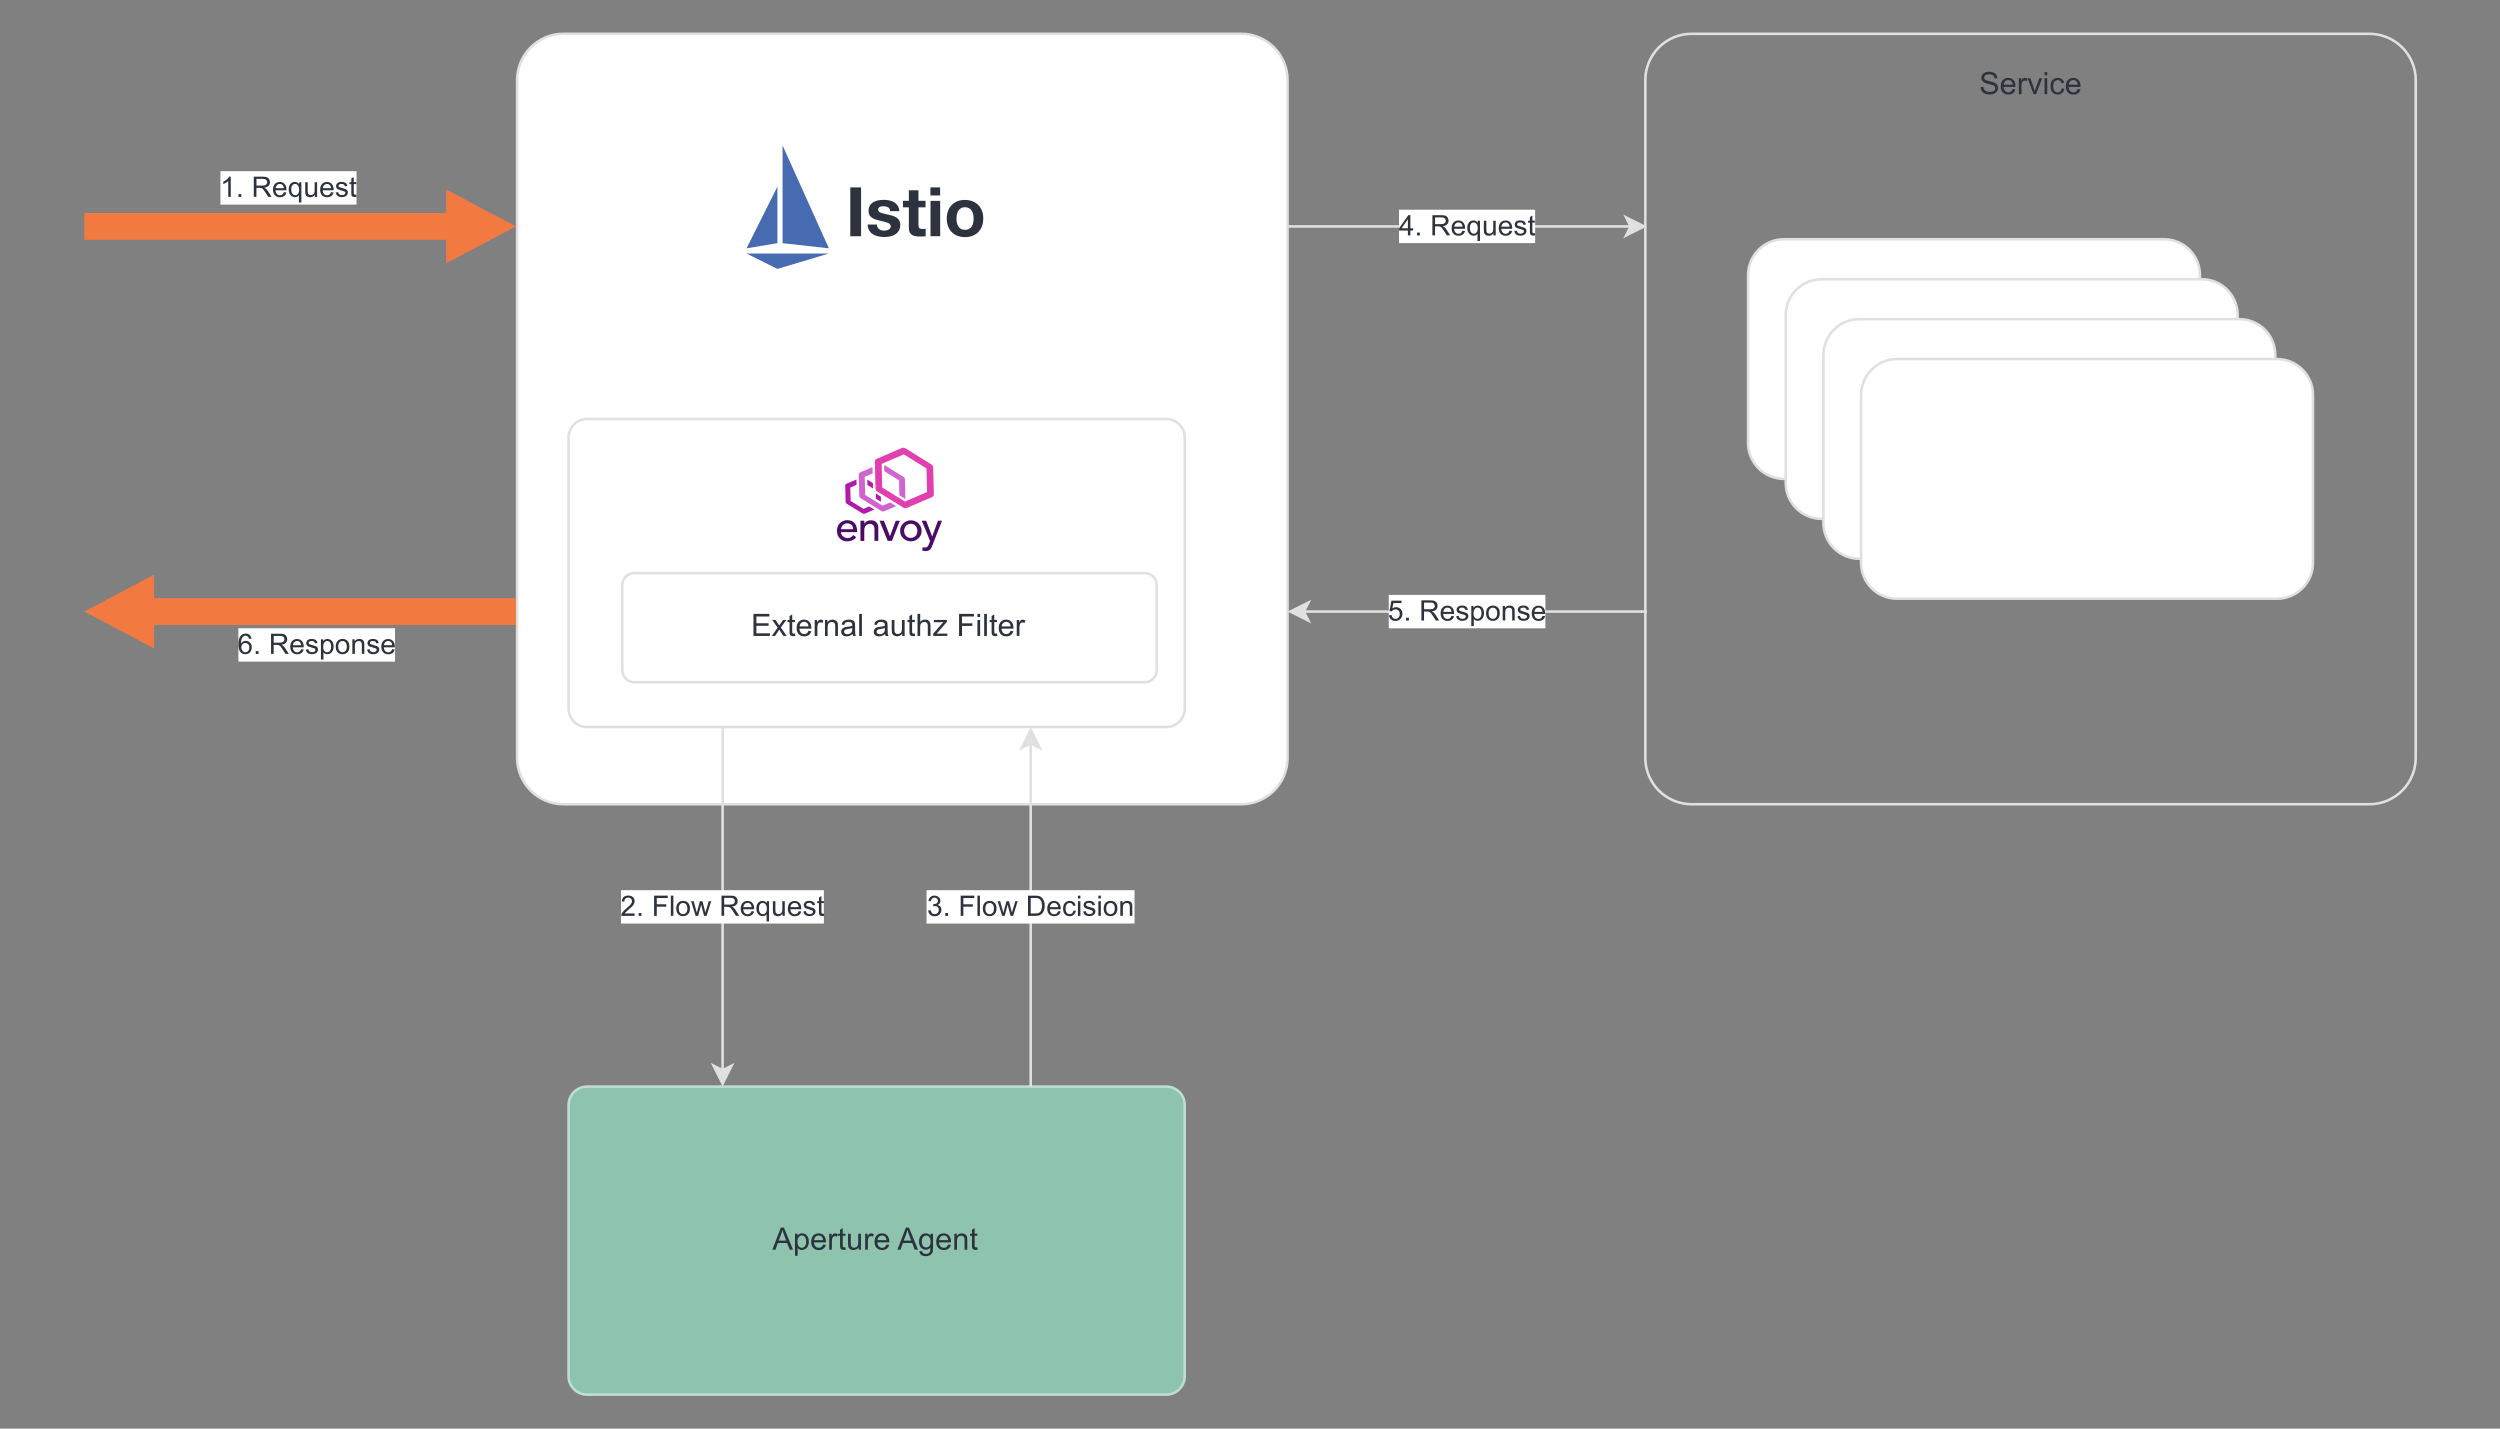 <?xml version="1.0" encoding="UTF-8"?>
<svg id="b" data-name="Warstwa 1" xmlns="http://www.w3.org/2000/svg" viewBox="0 0 700 400">
  <rect x="0" y="0" width="700" height="400" fill="#808080" stroke="none"/>
  <defs>
    <style>
      .c {
        fill: #fff;
      }

      .d {
        fill: #2d333e;
      }

      .e {
        fill: #f27a40;
      }

      .f {
        fill: #e0e0e0;
      }

      .g, .h {
        stroke: #e0e0e0;
      }

      .g, .h, .i {
        stroke-width: .72px;
      }

      .g, .h, .i, .j {
        fill: none;
      }

      .k {
        fill: #466bb0;
      }

      .l {
        fill: #4a0d66;
      }

      .h {
        stroke-miterlimit: 10;
      }

      .m {
        fill: #8ec4ad;
      }

      .i {
        stroke: #bfded1;
      }

      .n {
        fill: #d163ce;
      }

      .o {
        fill: #e13eaf;
      }

      .p {
        fill: #b31aab;
      }
    </style>
  </defs>
  <g>
    <path class="g" d="m473.64,9.47h189.81c.85,0,1.69.08,2.52.25.83.17,1.64.41,2.43.74s1.53.72,2.24,1.2c.71.47,1.36,1.01,1.96,1.61.6.6,1.14,1.25,1.61,1.96.47.71.87,1.45,1.2,2.24s.57,1.59.74,2.43c.17.83.25,1.68.25,2.52v189.81c0,.85-.08,1.69-.25,2.52-.17.83-.41,1.64-.74,2.43-.33.79-.72,1.53-1.2,2.24-.47.71-1.01,1.36-1.61,1.96s-1.25,1.14-1.96,1.61c-.71.47-1.45.87-2.24,1.2s-1.59.57-2.43.74c-.83.17-1.68.25-2.52.25h-189.81c-.85,0-1.69-.08-2.52-.25-.83-.17-1.64-.41-2.43-.74-.79-.33-1.53-.72-2.24-1.2-.71-.47-1.36-1.01-1.96-1.61s-1.14-1.25-1.61-1.96c-.47-.71-.87-1.45-1.2-2.24-.33-.79-.57-1.59-.74-2.43-.17-.83-.25-1.68-.25-2.52V22.41c0-.85.08-1.69.25-2.52.17-.83.41-1.64.74-2.43.33-.79.72-1.53,1.2-2.24.47-.71,1.01-1.36,1.61-1.96.6-.6,1.25-1.14,1.96-1.61.71-.47,1.45-.87,2.24-1.2.79-.33,1.59-.57,2.43-.74.83-.17,1.68-.25,2.52-.25Z"/>
    <path class="c" d="m499.52,66.99h106.41c.66,0,1.32.06,1.96.19.65.13,1.28.32,1.89.57.61.25,1.19.56,1.74.93s1.06.78,1.53,1.25c.47.47.88.98,1.25,1.53.37.55.68,1.13.93,1.74.25.61.44,1.24.57,1.89.13.65.19,1.3.19,1.96v46.97c0,.66-.06,1.32-.19,1.96-.13.65-.32,1.28-.57,1.89-.25.61-.56,1.19-.93,1.74-.37.55-.78,1.06-1.25,1.53-.47.47-.98.88-1.53,1.25s-1.13.68-1.74.93c-.61.25-1.24.44-1.89.57-.65.13-1.3.19-1.96.19h-106.41c-.66,0-1.32-.06-1.96-.19-.65-.13-1.28-.32-1.89-.57s-1.19-.56-1.74-.93c-.55-.37-1.06-.78-1.53-1.25-.47-.47-.88-.98-1.25-1.53-.37-.55-.68-1.13-.93-1.74-.25-.61-.44-1.24-.57-1.89s-.19-1.3-.19-1.96v-46.97c0-.66.06-1.32.19-1.96s.32-1.28.57-1.89c.25-.61.56-1.19.93-1.74.37-.55.78-1.06,1.25-1.53.47-.47.98-.88,1.53-1.25.55-.37,1.13-.68,1.74-.93.61-.25,1.24-.44,1.89-.57.65-.13,1.3-.19,1.96-.19Z"/>
    <path class="g" d="m499.52,66.99h106.41c.66,0,1.32.06,1.96.19.65.13,1.28.32,1.89.57.61.25,1.19.56,1.74.93s1.06.78,1.53,1.25c.47.47.88.98,1.25,1.53.37.55.68,1.13.93,1.74.25.61.44,1.24.57,1.89.13.65.19,1.3.19,1.96v46.97c0,.66-.06,1.32-.19,1.96-.13.65-.32,1.28-.57,1.89-.25.61-.56,1.19-.93,1.74-.37.55-.78,1.06-1.25,1.53-.47.47-.98.88-1.53,1.25s-1.13.68-1.74.93c-.61.25-1.24.44-1.89.57-.65.13-1.3.19-1.96.19h-106.41c-.66,0-1.32-.06-1.96-.19-.65-.13-1.28-.32-1.89-.57s-1.19-.56-1.74-.93c-.55-.37-1.06-.78-1.53-1.25-.47-.47-.88-.98-1.25-1.53-.37-.55-.68-1.13-.93-1.74-.25-.61-.44-1.24-.57-1.89s-.19-1.3-.19-1.96v-46.97c0-.66.06-1.32.19-1.96s.32-1.28.57-1.89c.25-.61.56-1.19.93-1.74.37-.55.78-1.06,1.25-1.53.47-.47.98-.88,1.53-1.25.55-.37,1.13-.68,1.74-.93.61-.25,1.24-.44,1.89-.57.65-.13,1.3-.19,1.96-.19Z"/>
    <path class="c" d="m510.07,78.18h106.41c.66,0,1.32.06,1.96.19.65.13,1.28.32,1.89.57.61.25,1.19.56,1.74.93.55.37,1.06.78,1.53,1.25.47.47.88.98,1.25,1.53.37.55.68,1.13.93,1.74s.44,1.24.57,1.89.19,1.3.19,1.96v46.97c0,.66-.06,1.32-.19,1.96-.13.65-.32,1.28-.57,1.89s-.56,1.19-.93,1.74-.78,1.06-1.25,1.53c-.47.47-.98.88-1.53,1.25-.55.37-1.13.68-1.74.93s-1.24.44-1.89.57c-.65.13-1.3.19-1.96.19h-106.41c-.66,0-1.32-.06-1.96-.19-.65-.13-1.28-.32-1.89-.57s-1.19-.56-1.74-.93-1.06-.78-1.53-1.25c-.47-.47-.88-.98-1.25-1.53-.37-.55-.68-1.13-.93-1.74s-.44-1.24-.57-1.89c-.13-.65-.19-1.3-.19-1.96v-46.97c0-.66.06-1.32.19-1.96.13-.65.32-1.28.57-1.89s.56-1.19.93-1.74c.37-.55.78-1.06,1.25-1.53.47-.47.98-.88,1.53-1.25.55-.37,1.13-.68,1.74-.93s1.24-.44,1.89-.57c.65-.13,1.3-.19,1.96-.19Z"/>
    <path class="g" d="m510.07,78.18h106.41c.66,0,1.32.06,1.96.19.65.13,1.28.32,1.89.57.61.25,1.19.56,1.74.93.55.37,1.06.78,1.53,1.25.47.47.88.98,1.25,1.53.37.55.68,1.13.93,1.74s.44,1.24.57,1.89.19,1.3.19,1.96v46.97c0,.66-.06,1.32-.19,1.96-.13.65-.32,1.28-.57,1.89s-.56,1.19-.93,1.74-.78,1.06-1.25,1.53c-.47.47-.98.88-1.53,1.25-.55.37-1.13.68-1.74.93s-1.24.44-1.89.57c-.65.13-1.3.19-1.96.19h-106.41c-.66,0-1.32-.06-1.96-.19-.65-.13-1.28-.32-1.89-.57s-1.19-.56-1.74-.93-1.06-.78-1.53-1.25c-.47-.47-.88-.98-1.25-1.53-.37-.55-.68-1.13-.93-1.74s-.44-1.24-.57-1.89c-.13-.65-.19-1.3-.19-1.96v-46.97c0-.66.06-1.32.19-1.96.13-.65.32-1.28.57-1.89s.56-1.19.93-1.74c.37-.55.78-1.06,1.25-1.53.47-.47.98-.88,1.53-1.25.55-.37,1.13-.68,1.74-.93s1.24-.44,1.89-.57c.65-.13,1.3-.19,1.96-.19Z"/>
    <path class="c" d="m520.61,89.36h106.41c.66,0,1.32.06,1.96.19.65.13,1.28.32,1.89.57.61.25,1.19.56,1.74.93.55.37,1.06.78,1.53,1.25.47.47.88.98,1.25,1.53.37.55.68,1.13.93,1.74s.44,1.24.57,1.89c.13.65.19,1.3.19,1.96v46.97c0,.66-.06,1.32-.19,1.96-.13.65-.32,1.28-.57,1.89-.25.61-.56,1.19-.93,1.74-.37.55-.78,1.06-1.25,1.53s-.98.88-1.53,1.25-1.13.68-1.74.93c-.61.25-1.24.44-1.89.57s-1.3.19-1.96.19h-106.41c-.66,0-1.32-.06-1.96-.19s-1.28-.32-1.89-.57c-.61-.25-1.19-.56-1.74-.93s-1.06-.78-1.53-1.25c-.47-.47-.88-.98-1.25-1.53-.37-.55-.68-1.13-.93-1.74s-.44-1.24-.57-1.89c-.13-.65-.19-1.3-.19-1.96v-46.97c0-.66.06-1.32.19-1.96.13-.65.32-1.28.57-1.89s.56-1.19.93-1.74c.37-.55.78-1.06,1.25-1.53.47-.47.98-.88,1.53-1.25s1.13-.68,1.74-.93c.61-.25,1.24-.44,1.89-.57.65-.13,1.3-.19,1.96-.19Z"/>
    <path class="g" d="m520.61,89.36h106.41c.66,0,1.32.06,1.96.19.65.13,1.28.32,1.89.57.61.25,1.19.56,1.74.93.55.37,1.06.78,1.53,1.25.47.47.88.98,1.25,1.53.37.55.68,1.13.93,1.74s.44,1.24.57,1.89c.13.65.19,1.3.19,1.96v46.97c0,.66-.06,1.32-.19,1.96-.13.65-.32,1.28-.57,1.89-.25.61-.56,1.19-.93,1.74-.37.55-.78,1.06-1.25,1.53s-.98.88-1.53,1.25-1.13.68-1.74.93c-.61.25-1.24.44-1.89.57s-1.3.19-1.96.19h-106.41c-.66,0-1.32-.06-1.96-.19s-1.28-.32-1.89-.57c-.61-.25-1.19-.56-1.74-.93s-1.06-.78-1.53-1.25c-.47-.47-.88-.98-1.25-1.53-.37-.55-.68-1.13-.93-1.74s-.44-1.24-.57-1.89c-.13-.65-.19-1.3-.19-1.96v-46.97c0-.66.06-1.32.19-1.96.13-.65.32-1.28.57-1.89s.56-1.19.93-1.74c.37-.55.78-1.06,1.25-1.53.47-.47.98-.88,1.53-1.25s1.13-.68,1.74-.93c.61-.25,1.24-.44,1.89-.57.65-.13,1.3-.19,1.96-.19Z"/>
    <path class="c" d="m531.16,100.54h106.41c.66,0,1.32.06,1.96.19s1.28.32,1.89.57,1.19.56,1.74.93,1.06.78,1.53,1.25c.47.47.88.98,1.25,1.53.37.55.68,1.13.93,1.74.25.61.44,1.24.57,1.89.13.65.19,1.3.19,1.96v46.97c0,.66-.06,1.32-.19,1.96-.13.65-.32,1.28-.57,1.89-.25.61-.56,1.19-.93,1.74-.37.55-.78,1.06-1.25,1.53-.47.47-.98.88-1.53,1.25s-1.13.68-1.74.93-1.24.44-1.89.57-1.3.19-1.96.19h-106.41c-.66,0-1.32-.06-1.96-.19-.65-.13-1.28-.32-1.89-.57-.61-.25-1.19-.56-1.74-.93-.55-.37-1.06-.78-1.53-1.25-.47-.47-.88-.98-1.25-1.53-.37-.55-.68-1.13-.93-1.74s-.44-1.24-.57-1.89c-.13-.65-.19-1.3-.19-1.96v-46.97c0-.66.06-1.32.19-1.96.13-.65.32-1.28.57-1.89s.56-1.19.93-1.74c.37-.55.78-1.06,1.25-1.53.47-.47.98-.88,1.53-1.25.55-.37,1.13-.68,1.74-.93.61-.25,1.24-.44,1.89-.57.65-.13,1.3-.19,1.96-.19Z"/>
    <path class="g" d="m531.16,100.54h106.41c.66,0,1.32.06,1.96.19s1.28.32,1.89.57,1.19.56,1.74.93,1.06.78,1.53,1.25c.47.47.88.98,1.25,1.53.37.55.68,1.13.93,1.74.25.61.44,1.24.57,1.89.13.65.19,1.3.19,1.96v46.97c0,.66-.06,1.32-.19,1.96-.13.65-.32,1.28-.57,1.89-.25.61-.56,1.19-.93,1.74-.37.55-.78,1.06-1.25,1.53-.47.47-.98.88-1.53,1.25s-1.13.68-1.74.93-1.24.44-1.89.57-1.3.19-1.96.19h-106.41c-.66,0-1.32-.06-1.96-.19-.65-.13-1.28-.32-1.89-.57-.61-.25-1.19-.56-1.74-.93-.55-.37-1.06-.78-1.53-1.25-.47-.47-.88-.98-1.25-1.53-.37-.55-.68-1.13-.93-1.74s-.44-1.24-.57-1.89c-.13-.65-.19-1.3-.19-1.96v-46.97c0-.66.06-1.32.19-1.96.13-.65.32-1.28.57-1.89s.56-1.19.93-1.74c.37-.55.78-1.06,1.25-1.53.47-.47.98-.88,1.53-1.25.55-.37,1.13-.68,1.74-.93.61-.25,1.24-.44,1.89-.57.65-.13,1.3-.19,1.96-.19Z"/>
    <g>
      <path class="d" d="m554.55,24.39l.77-.07c.04.31.12.56.25.76.13.2.34.36.62.48s.6.18.95.18c.31,0,.59-.05.83-.14s.42-.22.53-.38c.12-.16.17-.34.17-.53s-.06-.36-.17-.51c-.11-.15-.3-.27-.56-.36-.17-.06-.53-.17-1.1-.3s-.96-.26-1.19-.39c-.29-.15-.51-.35-.66-.58-.14-.23-.22-.48-.22-.77,0-.31.09-.6.27-.87.18-.27.44-.48.78-.62.34-.14.72-.21,1.13-.21.46,0,.86.07,1.21.22s.62.36.81.65c.19.29.29.61.3.97l-.78.06c-.04-.39-.18-.69-.43-.88-.24-.2-.6-.3-1.08-.3s-.85.09-1.08.27-.34.4-.34.66c0,.22.08.4.24.55.16.14.57.29,1.23.44.66.15,1.12.28,1.37.39.36.17.62.38.8.63.17.25.26.55.26.88s-.09.64-.28.93c-.19.29-.46.52-.81.68-.35.16-.75.24-1.19.24-.56,0-1.03-.08-1.4-.24-.38-.16-.67-.41-.89-.73s-.33-.7-.34-1.11Z"/>
      <path class="d" d="m563.54,24.93l.78.1c-.12.46-.35.81-.69,1.07-.33.25-.76.38-1.28.38-.65,0-1.17-.2-1.56-.6s-.58-.97-.58-1.7.19-1.34.58-1.75c.39-.42.89-.62,1.51-.62s1.09.2,1.47.61c.38.41.57.98.57,1.72,0,.05,0,.11,0,.2h-3.34c.03.49.17.87.42,1.13s.56.39.94.39c.28,0,.52-.07.71-.22.2-.15.35-.38.47-.7Zm-2.49-1.23h2.5c-.03-.38-.13-.66-.29-.85-.24-.29-.55-.44-.94-.44-.35,0-.64.12-.88.35-.24.23-.37.54-.39.94Z"/>
      <path class="d" d="m565.27,26.37v-4.47h.68v.68c.17-.32.33-.53.48-.63s.31-.15.49-.15c.26,0,.52.08.78.24l-.26.7c-.19-.11-.37-.16-.56-.16-.17,0-.31.05-.45.15-.13.1-.23.24-.28.42-.08.27-.13.56-.13.88v2.34h-.76Z"/>
      <path class="d" d="m569.4,26.37l-1.7-4.47h.8l.96,2.68c.1.29.2.59.29.9.07-.24.16-.52.28-.85l.99-2.73h.78l-1.69,4.47h-.71Z"/>
      <path class="d" d="m572.47,21.07v-.87h.76v.87h-.76Zm0,5.3v-4.47h.76v4.47h-.76Z"/>
      <path class="d" d="m577.3,24.73l.75.1c-.08.51-.29.92-.63,1.21-.34.29-.75.44-1.24.44-.61,0-1.1-.2-1.48-.6-.37-.4-.56-.97-.56-1.72,0-.48.08-.91.24-1.27s.4-.63.73-.81.68-.27,1.07-.27c.49,0,.88.12,1.19.37.31.25.51.59.59,1.05l-.74.11c-.07-.3-.19-.53-.37-.68-.18-.15-.39-.23-.65-.23-.38,0-.69.14-.93.41-.24.27-.36.71-.36,1.3s.12,1.04.35,1.31c.23.27.53.41.9.41.3,0,.55-.09.75-.27.2-.18.33-.46.38-.84Z"/>
      <path class="d" d="m581.76,24.93l.78.1c-.12.46-.35.81-.69,1.07-.33.25-.76.38-1.28.38-.65,0-1.17-.2-1.56-.6s-.58-.97-.58-1.7.19-1.34.58-1.75c.39-.42.89-.62,1.51-.62s1.09.2,1.47.61c.38.41.57.98.57,1.72,0,.05,0,.11,0,.2h-3.34c.03.49.17.87.42,1.13s.56.39.94.39c.28,0,.52-.07.71-.22.2-.15.35-.38.47-.7Zm-2.49-1.23h2.5c-.03-.38-.13-.66-.29-.85-.24-.29-.55-.44-.94-.44-.35,0-.64.12-.88.35-.24.23-.37.54-.39.94Z"/>
    </g>
  </g>
  <path class="c" d="m157.75,9.47h189.81c.85,0,1.69.08,2.52.25s1.64.41,2.43.74,1.53.72,2.24,1.2c.71.47,1.36,1.01,1.96,1.61s1.14,1.25,1.61,1.96c.47.71.87,1.45,1.2,2.24s.57,1.59.74,2.43c.17.83.25,1.67.25,2.52v189.81c0,.85-.08,1.69-.25,2.52-.17.83-.41,1.64-.74,2.43-.33.79-.72,1.53-1.2,2.24s-1.01,1.36-1.61,1.96-1.25,1.14-1.96,1.61-1.45.87-2.24,1.2c-.79.33-1.59.57-2.43.74-.83.17-1.68.25-2.52.25h-189.81c-.85,0-1.69-.08-2.52-.25-.83-.17-1.64-.41-2.43-.74s-1.53-.72-2.24-1.2c-.71-.47-1.36-1.01-1.96-1.61-.6-.6-1.14-1.25-1.61-1.96-.47-.71-.87-1.45-1.2-2.24-.33-.79-.57-1.59-.74-2.43-.17-.83-.25-1.67-.25-2.52V22.41c0-.85.08-1.69.25-2.52.17-.83.41-1.64.74-2.43s.72-1.53,1.2-2.24c.47-.71,1.01-1.36,1.61-1.96.6-.6,1.25-1.14,1.96-1.61.71-.47,1.45-.87,2.24-1.2s1.59-.57,2.43-.74,1.68-.25,2.52-.25Z"/>
  <path class="g" d="m157.75,9.47h189.81c.85,0,1.69.08,2.52.25s1.64.41,2.43.74,1.53.72,2.24,1.2c.71.47,1.36,1.01,1.96,1.61s1.14,1.25,1.61,1.96c.47.71.87,1.45,1.2,2.24s.57,1.59.74,2.43c.17.83.25,1.67.25,2.52v189.81c0,.85-.08,1.69-.25,2.52-.17.83-.41,1.64-.74,2.43-.33.79-.72,1.53-1.2,2.24s-1.01,1.36-1.61,1.96-1.25,1.14-1.96,1.61-1.45.87-2.24,1.2c-.79.33-1.59.57-2.43.74-.83.17-1.68.25-2.52.25h-189.81c-.85,0-1.69-.08-2.52-.25-.83-.17-1.64-.41-2.43-.74s-1.53-.72-2.24-1.2c-.71-.47-1.36-1.01-1.96-1.61-.6-.6-1.14-1.25-1.61-1.96-.47-.71-.87-1.45-1.2-2.24-.33-.79-.57-1.59-.74-2.43-.17-.83-.25-1.67-.25-2.52V22.41c0-.85.08-1.69.25-2.52.17-.83.41-1.64.74-2.43s.72-1.53,1.2-2.24c.47-.71,1.01-1.36,1.61-1.96.6-.6,1.25-1.14,1.96-1.61.71-.47,1.45-.87,2.24-1.2s1.59-.57,2.43-.74,1.68-.25,2.52-.25Z"/>
  <g>
    <path class="k" d="m219.12,40.71v27.38l12.97,1.44-12.97-28.82Zm-1.44,11.53l-8.65,17.29,8.65-1.44v-15.85Zm0,23.06l-8.65-4.32h23.06l-14.41,4.32Z"/>
    <path class="d" d="m267.93,62.36c.07.37.21.71.39,1.02.18.3.42.54.73.71.3.18.7.27,1.14.27s.84-.09,1.16-.27c.31-.17.56-.41.75-.71.19-.32.32-.65.39-1.02.07-.38.11-.77.11-1.16,0-.39-.04-.78-.11-1.16-.07-.37-.21-.71-.39-1.02-.19-.3-.44-.54-.75-.71-.32-.18-.7-.29-1.16-.29s-.84.09-1.14.29c-.3.18-.55.42-.73.71-.18.29-.32.62-.39,1.02-.07.38-.11.77-.11,1.16-.02.39.04.79.11,1.16h0Zm-2.48-3.32c.25-.64.59-1.19,1.03-1.64.45-.45.98-.8,1.6-1.05.62-.25,1.32-.37,2.1-.37s1.48.13,2.12.37c.62.25,1.18.61,1.62,1.05.45.45.79,1,1.03,1.64.24.64.36,1.35.36,2.16s-.13,1.5-.36,2.14c-.25.64-.59,1.18-1.03,1.64-.47.47-1.01.82-1.62,1.05-.62.25-1.34.36-2.12.36s-1.48-.13-2.1-.36c-.62-.25-1.16-.59-1.6-1.05-.45-.45-.79-1-1.03-1.64-.24-.64-.36-1.35-.36-2.14s.13-1.51.36-2.16h0Zm-2.2-2.8v9.89h-2.71v-9.89h2.71Zm-2.73-1.53v-2.23h2.71v2.25h-2.71v-.02Zm-1.37,1.53v1.82h-1.98v4.89c0,.46.07.77.23.93s.46.23.93.23l.45-.02.41-.05v2.1c-.23.04-.48.07-.77.07l-.82.02c-.4,0-.8-.03-1.19-.09-.37-.05-.71-.16-1-.34-.29-.16-.52-.41-.68-.71-.16-.3-.25-.71-.25-1.21v-5.83h-1.64v-1.82h1.64v-2.96h2.69v2.96h1.97Zm-13.42,7.43c.13.21.29.37.46.52.2.14.41.23.66.3.25.07.5.09.77.09.21,0,.41-.02.61-.07.21-.05.41-.11.57-.21.17-.09.31-.22.43-.37.11-.16.18-.36.18-.61,0-.41-.27-.71-.82-.93-.53-.2-1.29-.41-2.26-.61l-1.16-.32c-.37-.13-.71-.29-1-.48-.29-.2-.53-.45-.71-.75-.18-.3-.27-.66-.27-1.1,0-.64.13-1.16.37-1.57.25-.41.57-.73.98-.96.41-.23.87-.41,1.37-.5.52-.09,1.04-.14,1.57-.14.52,0,1.04.05,1.55.16.5.11.94.27,1.35.52.39.25.73.57.98.96.27.41.41.91.46,1.51h-2.58c-.04-.52-.23-.87-.59-1.07-.4-.19-.82-.29-1.27-.29-.16,0-.32.02-.5.04-.18.02-.34.05-.48.13-.14.07-.27.16-.37.29-.11.13-.16.29-.16.48,0,.25.09.45.27.59.18.16.41.29.7.37.32.1.65.18.98.25l1.12.25,1.16.32c.36.12.69.29,1,.5.29.21.53.46.71.79.18.33.27.7.27,1.16,0,.66-.13,1.19-.39,1.64-.26.44-.59.79-1.02,1.07-.43.27-.91.46-1.44.57-.55.11-1.1.16-1.66.16-.57,0-1.12-.06-1.68-.18-.55-.11-1.03-.3-1.46-.57-.44-.27-.79-.63-1.05-1.07-.27-.45-.43-1-.45-1.66h2.58c.04.34.09.59.21.8h0Zm-4.63-11.19v13.67h-3.02v-13.67h3.02Z"/>
  </g>
  <rect class="j" x="199.04" y="37.87" width="86.28" height="43.14"/>
  <path class="m" d="m164.36,304.25h162.2c.34,0,.68.03,1.01.1.33.07.66.16.97.29.31.13.61.29.89.48.28.19.54.4.78.64.24.24.45.5.64.78.19.28.35.58.48.9.13.31.23.64.29.97.07.33.1.67.1,1.01v75.92c0,.34-.03.68-.1,1.01-.07.33-.16.66-.29.97-.13.31-.29.61-.48.89-.19.28-.4.54-.64.78-.24.24-.5.45-.78.64s-.58.35-.89.48c-.31.13-.64.23-.97.29-.33.07-.67.1-1.01.1h-162.2c-.34,0-.68-.03-1.01-.1-.33-.07-.66-.16-.97-.29-.31-.13-.61-.29-.89-.48-.28-.19-.54-.4-.78-.64-.24-.24-.45-.5-.64-.78-.19-.28-.35-.58-.48-.89-.13-.31-.23-.64-.29-.97-.07-.33-.1-.67-.1-1.01v-75.92c0-.34.03-.68.1-1.01.07-.33.16-.66.29-.97.13-.31.29-.61.48-.89s.4-.54.64-.78c.24-.24.5-.45.78-.64.28-.19.58-.35.89-.48.31-.13.64-.23.97-.29.33-.07.67-.1,1.01-.1Z"/>
  <path class="i" d="m164.36,304.25h162.2c.34,0,.68.03,1.01.1.33.07.66.16.97.29.31.13.61.29.89.48.28.19.54.4.78.64.24.24.45.5.64.78.19.28.35.58.48.9.13.31.23.64.29.97.07.33.1.67.1,1.01v75.92c0,.34-.03.68-.1,1.01-.07.33-.16.66-.29.97-.13.31-.29.61-.48.89-.19.28-.4.54-.64.78-.24.24-.5.45-.78.64s-.58.35-.89.48c-.31.13-.64.23-.97.29-.33.07-.67.1-1.01.1h-162.2c-.34,0-.68-.03-1.01-.1-.33-.07-.66-.16-.97-.29-.31-.13-.61-.29-.89-.48-.28-.19-.54-.4-.78-.64-.24-.24-.45-.5-.64-.78-.19-.28-.35-.58-.48-.89-.13-.31-.23-.64-.29-.97-.07-.33-.1-.67-.1-1.01v-75.92c0-.34.03-.68.1-1.01.07-.33.16-.66.29-.97.13-.31.29-.61.48-.89s.4-.54.64-.78c.24-.24.5-.45.78-.64.28-.19.58-.35.89-.48.31-.13.64-.23.97-.29.33-.07.67-.1,1.01-.1Z"/>
  <g>
    <path class="d" d="m216.26,349.91l2.37-6.18h.88l2.53,6.18h-.93l-.72-1.87h-2.58l-.68,1.87h-.87Zm1.78-2.54h2.09l-.64-1.71c-.2-.52-.34-.95-.44-1.28-.08.4-.19.79-.33,1.18l-.68,1.81Z"/>
    <path class="d" d="m222.6,351.62v-6.19h.69v.58c.16-.23.35-.4.55-.51.21-.11.45-.17.75-.17.38,0,.72.1,1.01.29.29.2.51.47.66.83s.22.75.22,1.18c0,.46-.08.87-.25,1.24-.16.37-.4.65-.72.84s-.64.29-.99.29c-.25,0-.48-.05-.68-.16-.2-.11-.37-.24-.49-.41v2.18h-.76Zm.69-3.93c0,.58.12,1,.35,1.28.23.28.52.41.85.41s.63-.14.87-.43c.24-.29.36-.73.36-1.32s-.12-1-.35-1.28c-.23-.28-.52-.43-.84-.43s-.61.15-.86.45-.37.74-.37,1.32Z"/>
    <path class="d" d="m230.46,348.47l.78.1c-.12.46-.35.81-.69,1.07-.33.25-.76.38-1.28.38-.65,0-1.17-.2-1.56-.61-.38-.4-.58-.97-.58-1.7s.19-1.34.58-1.75c.39-.42.89-.62,1.51-.62s1.09.2,1.47.61c.38.41.57.98.57,1.72,0,.04,0,.11,0,.2h-3.34c.03.49.17.87.42,1.13.25.26.56.39.94.39.28,0,.52-.07.71-.22.2-.15.35-.38.47-.7Zm-2.49-1.23h2.5c-.03-.38-.13-.66-.29-.85-.24-.29-.55-.44-.94-.44-.35,0-.64.12-.88.35-.24.23-.37.54-.39.93Z"/>
    <path class="d" d="m232.18,349.91v-4.47h.68v.68c.17-.32.33-.53.48-.63.15-.1.31-.15.49-.15.26,0,.52.08.78.24l-.26.7c-.19-.11-.37-.16-.56-.16-.17,0-.31.05-.45.15-.13.1-.23.24-.28.42-.08.27-.13.56-.13.88v2.34h-.76Z"/>
    <path class="d" d="m236.72,349.23l.11.67c-.21.04-.4.07-.57.07-.27,0-.49-.04-.64-.13s-.26-.2-.32-.34c-.06-.14-.09-.44-.09-.9v-2.57h-.56v-.59h.56v-1.11l.75-.46v1.56h.76v.59h-.76v2.62c0,.22.01.35.04.42.03.06.07.11.13.15.06.04.15.05.26.05.08,0,.2,0,.33-.03Z"/>
    <path class="d" d="m240.4,349.91v-.66c-.35.51-.82.76-1.42.76-.26,0-.51-.05-.74-.15-.23-.1-.4-.23-.51-.38s-.19-.34-.23-.56c-.03-.15-.05-.38-.05-.71v-2.77h.76v2.48c0,.4.02.66.05.8.05.2.15.36.3.47.15.11.35.17.57.17s.44-.06.64-.17.34-.28.42-.48c.08-.2.12-.49.12-.87v-2.4h.76v4.47h-.68Z"/>
    <path class="d" d="m242.25,349.91v-4.47h.68v.68c.17-.32.33-.53.48-.63.15-.1.31-.15.49-.15.26,0,.52.08.78.24l-.26.7c-.19-.11-.37-.16-.56-.16-.17,0-.31.05-.45.15-.13.1-.23.24-.28.42-.08.27-.13.56-.13.88v2.34h-.76Z"/>
    <path class="d" d="m248.2,348.47l.78.1c-.12.46-.35.81-.69,1.07-.33.25-.76.38-1.28.38-.65,0-1.17-.2-1.56-.61-.38-.4-.58-.97-.58-1.7s.19-1.34.58-1.75c.39-.42.89-.62,1.51-.62s1.09.2,1.47.61c.38.41.57.98.57,1.72,0,.04,0,.11,0,.2h-3.34c.03.49.17.87.42,1.13.25.26.56.39.94.39.28,0,.52-.07.71-.22.2-.15.35-.38.47-.7Zm-2.49-1.23h2.5c-.03-.38-.13-.66-.29-.85-.24-.29-.55-.44-.94-.44-.35,0-.64.12-.88.35-.24.23-.37.54-.39.93Z"/>
  </g>
  <g>
    <path class="d" d="m251.27,349.91l2.37-6.18h.88l2.53,6.18h-.93l-.72-1.87h-2.58l-.68,1.87h-.87Zm1.78-2.54h2.09l-.64-1.71c-.2-.52-.34-.95-.44-1.28-.08.4-.19.79-.33,1.18l-.68,1.81Z"/>
    <path class="d" d="m257.47,350.28l.74.11c.03.23.12.39.26.5.19.14.45.21.77.21.35,0,.62-.07.81-.21s.32-.34.39-.59c.04-.15.06-.48.05-.97-.33.39-.74.59-1.24.59-.62,0-1.09-.22-1.43-.67-.34-.44-.51-.98-.51-1.6,0-.43.08-.82.23-1.18.15-.36.38-.64.67-.84s.64-.29,1.03-.29c.53,0,.96.21,1.31.64v-.54h.7v3.87c0,.7-.07,1.19-.21,1.48-.14.29-.37.52-.67.69-.31.17-.69.25-1.14.25-.53,0-.96-.12-1.29-.36-.33-.24-.49-.6-.48-1.08Zm.63-2.69c0,.59.12,1.02.35,1.29.23.27.52.4.88.4s.64-.13.88-.4c.24-.27.35-.69.35-1.26s-.12-.96-.36-1.24c-.24-.28-.54-.42-.88-.42s-.62.14-.86.41c-.24.27-.35.68-.35,1.22Z"/>
    <path class="d" d="m265.47,348.47l.78.1c-.12.46-.35.81-.69,1.07-.33.25-.76.38-1.28.38-.65,0-1.17-.2-1.56-.61-.38-.4-.58-.97-.58-1.7s.19-1.34.58-1.75c.39-.42.89-.62,1.51-.62s1.09.2,1.47.61c.38.41.57.98.57,1.72,0,.04,0,.11,0,.2h-3.34c.03.49.17.87.42,1.13.25.26.56.39.94.39.28,0,.52-.07.71-.22.2-.15.35-.38.47-.7Zm-2.49-1.23h2.5c-.03-.38-.13-.66-.29-.85-.24-.29-.55-.44-.94-.44-.35,0-.64.12-.88.35-.24.23-.37.54-.39.93Z"/>
    <path class="d" d="m267.21,349.91v-4.47h.68v.64c.33-.49.8-.74,1.42-.74.27,0,.52.05.74.15s.4.22.51.38.19.34.24.56c.03.14.04.39.04.74v2.75h-.76v-2.72c0-.31-.03-.54-.09-.69-.06-.15-.16-.28-.31-.37-.15-.09-.33-.14-.53-.14-.32,0-.6.1-.84.31s-.35.59-.35,1.17v2.44h-.76Z"/>
    <path class="d" d="m273.66,349.23l.11.67c-.21.04-.4.07-.57.07-.27,0-.49-.04-.64-.13s-.26-.2-.32-.34c-.06-.14-.09-.44-.09-.9v-2.57h-.56v-.59h.56v-1.11l.75-.46v1.56h.76v.59h-.76v2.62c0,.22.01.35.04.42.03.06.07.11.13.15.06.04.15.05.26.05.08,0,.2,0,.33-.03Z"/>
  </g>
  <polygon class="e" points="23.61 67.15 23.61 59.64 124.92 59.64 124.92 53.07 144.45 63.4 124.92 73.72 124.92 67.15 23.61 67.15"/>
  <rect class="c" x="61.72" y="47.94" width="38.11" height="9.35"/>
  <g>
    <path class="d" d="m64.6,55.13h-.69v-4.43c-.17.16-.39.32-.66.48-.27.16-.52.28-.73.36v-.67c.39-.18.73-.4,1.02-.66.29-.26.5-.51.62-.76h.45v5.68Z"/>
    <path class="d" d="m66.77,55.13v-.79h.79v.79h-.79Z"/>
    <path class="d" d="m71.06,55.13v-5.66h2.51c.5,0,.89.05,1.15.15s.47.28.63.54c.16.26.24.54.24.85,0,.4-.13.74-.39,1.02-.26.28-.66.45-1.21.52.2.1.35.19.45.28.22.2.43.45.62.75l.98,1.54h-.94l-.75-1.18c-.22-.34-.4-.6-.54-.78-.14-.18-.27-.31-.38-.38-.11-.07-.23-.12-.34-.15-.08-.02-.22-.03-.42-.03h-.87v2.51h-.75Zm.75-3.16h1.61c.34,0,.61-.04.8-.11.19-.07.34-.18.44-.34.1-.16.15-.33.15-.51,0-.27-.1-.49-.29-.66-.19-.17-.5-.26-.92-.26h-1.79v1.87Z"/>
    <path class="d" d="m79.48,53.81l.72.09c-.11.42-.32.75-.63.98-.31.23-.7.35-1.17.35-.6,0-1.08-.18-1.43-.55-.35-.37-.53-.89-.53-1.55s.18-1.23.53-1.61c.35-.38.82-.57,1.38-.57s1,.19,1.34.56.52.9.52,1.58c0,.04,0,.1,0,.19h-3.06c.03.45.15.8.38,1.04s.52.36.86.36c.25,0,.47-.07.65-.2s.32-.35.43-.64Zm-2.28-1.12h2.29c-.03-.34-.12-.6-.26-.78-.22-.27-.51-.4-.86-.4-.32,0-.59.11-.81.32-.22.21-.34.5-.36.86Z"/>
    <path class="d" d="m83.69,56.7v-2.01c-.11.15-.26.28-.45.38-.19.1-.4.15-.62.15-.49,0-.91-.19-1.26-.58s-.53-.92-.53-1.6c0-.41.07-.78.21-1.11.14-.33.35-.58.62-.74.27-.17.57-.25.89-.25.51,0,.91.21,1.2.64v-.55h.63v5.67h-.69Zm-2.14-3.63c0,.53.11.92.33,1.19.22.26.49.4.8.4s.55-.13.76-.38c.21-.25.32-.63.32-1.14,0-.55-.11-.96-.34-1.23-.23-.28-.49-.41-.79-.41s-.56.13-.77.38c-.21.26-.31.66-.31,1.2Z"/>
    <path class="d" d="m88.16,55.13v-.6c-.32.46-.75.7-1.3.7-.24,0-.47-.05-.68-.14-.21-.09-.37-.21-.47-.35-.1-.14-.17-.31-.21-.52-.03-.14-.04-.35-.04-.65v-2.54h.7v2.28c0,.36.01.61.04.73.04.18.14.33.28.43s.32.16.53.16.4-.05.59-.16c.18-.11.31-.25.39-.44.08-.18.11-.45.11-.8v-2.2h.69v4.1h-.62Z"/>
    <path class="d" d="m92.68,53.81l.72.09c-.11.42-.32.75-.63.98-.31.23-.7.35-1.17.35-.6,0-1.08-.18-1.43-.55-.35-.37-.53-.89-.53-1.55s.18-1.23.53-1.61c.35-.38.82-.57,1.38-.57s1,.19,1.34.56.52.9.52,1.58c0,.04,0,.1,0,.19h-3.06c.03.45.15.8.38,1.04s.52.36.86.36c.25,0,.47-.07.65-.2s.32-.35.43-.64Zm-2.28-1.12h2.29c-.03-.34-.12-.6-.26-.78-.22-.27-.51-.4-.86-.4-.32,0-.59.11-.81.32-.22.21-.34.5-.36.86Z"/>
    <path class="d" d="m93.99,53.9l.69-.11c.04.28.15.49.32.63.18.15.42.22.74.22s.56-.07.71-.2.23-.28.23-.46c0-.16-.07-.28-.21-.37-.1-.06-.33-.14-.71-.24-.51-.13-.86-.24-1.06-.33-.2-.09-.35-.22-.45-.39s-.15-.35-.15-.55c0-.18.04-.35.13-.51.08-.16.2-.29.34-.39.11-.08.26-.15.44-.2.19-.06.39-.08.6-.08.32,0,.6.05.85.14s.42.22.54.38c.12.16.2.37.24.64l-.68.09c-.03-.21-.12-.38-.27-.49-.15-.12-.36-.18-.63-.18-.32,0-.55.05-.68.16-.14.11-.2.23-.2.37,0,.09.03.17.08.24.06.07.15.14.27.18.07.03.27.08.61.18.49.13.83.24,1.03.32.19.08.35.21.46.36.11.16.17.36.17.59s-.07.45-.2.66c-.14.2-.33.36-.59.47s-.54.17-.86.17c-.53,0-.94-.11-1.22-.33-.28-.22-.46-.55-.54-.99Z"/>
    <path class="d" d="m99.74,54.5l.1.61c-.2.04-.37.06-.52.06-.25,0-.45-.04-.59-.12-.14-.08-.24-.18-.29-.32-.06-.13-.08-.4-.08-.82v-2.36h-.51v-.54h.51v-1.02l.69-.42v1.43h.7v.54h-.7v2.4c0,.2.01.33.04.38.02.06.06.1.12.14.06.03.13.05.24.05.08,0,.18,0,.31-.03Z"/>
  </g>
  <polygon class="e" points="144.45 167.49 144.45 174.99 43.14 174.99 43.14 181.57 23.61 171.24 43.14 160.92 43.14 167.49 144.45 167.49"/>
  <rect class="c" x="66.75" y="175.91" width="43.86" height="9.35"/>
  <g>
    <path class="d" d="m70.41,178.83l-.69.05c-.06-.27-.15-.47-.26-.59-.19-.2-.42-.3-.7-.3-.22,0-.42.06-.58.19-.22.16-.39.39-.52.7s-.19.74-.2,1.31c.17-.25.37-.44.61-.57.24-.12.5-.19.76-.19.46,0,.86.17,1.18.51.33.34.49.78.49,1.32,0,.36-.08.69-.23.99s-.36.54-.63.7-.57.24-.91.24c-.58,0-1.05-.21-1.42-.64-.37-.43-.55-1.13-.55-2.11,0-1.09.2-1.89.61-2.39.35-.43.83-.65,1.42-.65.45,0,.81.12,1.09.38.28.25.46.59.51,1.04Zm-2.84,2.44c0,.24.05.47.15.69.1.22.24.38.43.5.18.11.38.17.58.17.29,0,.55-.12.76-.36.21-.24.32-.56.32-.97s-.1-.7-.31-.92c-.21-.22-.47-.34-.79-.34s-.58.11-.8.34c-.22.23-.33.52-.33.89Z"/>
    <path class="d" d="m71.6,183.1v-.79h.79v.79h-.79Z"/>
    <path class="d" d="m75.89,183.1v-5.66h2.51c.5,0,.89.05,1.15.15s.47.28.63.54c.16.26.24.54.24.85,0,.4-.13.74-.39,1.02-.26.28-.66.45-1.21.52.2.1.35.19.45.28.22.2.43.45.62.75l.98,1.54h-.94l-.75-1.18c-.22-.34-.4-.6-.54-.78-.14-.18-.27-.31-.38-.38-.11-.07-.23-.12-.34-.15-.08-.02-.22-.03-.42-.03h-.87v2.51h-.75Zm.75-3.16h1.61c.34,0,.61-.04.8-.11.19-.07.34-.18.44-.34.1-.16.15-.33.15-.51,0-.27-.1-.49-.29-.66-.19-.17-.5-.26-.92-.26h-1.79v1.87Z"/>
    <path class="d" d="m84.31,181.78l.72.09c-.11.42-.32.75-.63.98-.31.23-.7.35-1.17.35-.6,0-1.08-.18-1.43-.55-.35-.37-.53-.89-.53-1.55s.18-1.23.53-1.61c.35-.38.82-.57,1.38-.57s1,.19,1.34.56.52.9.52,1.58c0,.04,0,.1,0,.19h-3.06c.03.45.15.8.38,1.04s.52.36.86.36c.25,0,.47-.07.65-.2s.32-.35.43-.64Zm-2.28-1.12h2.29c-.03-.34-.12-.6-.26-.78-.22-.27-.51-.4-.86-.4-.32,0-.59.11-.81.32-.22.21-.34.5-.36.86Z"/>
    <path class="d" d="m85.63,181.88l.69-.11c.04.28.15.49.32.63.18.15.42.22.74.22s.56-.07.71-.2.23-.28.23-.46c0-.16-.07-.28-.21-.37-.1-.06-.33-.14-.71-.24-.51-.13-.86-.24-1.06-.33-.2-.09-.35-.22-.45-.39s-.15-.35-.15-.55c0-.18.04-.35.13-.51.08-.16.2-.29.34-.39.11-.08.26-.15.44-.2.19-.06.39-.08.6-.08.32,0,.6.05.85.14s.42.22.54.38c.12.16.2.37.24.64l-.68.09c-.03-.21-.12-.38-.27-.49-.15-.12-.36-.18-.63-.18-.32,0-.55.05-.68.16-.14.11-.2.23-.2.37,0,.09.03.17.08.24.06.07.15.14.27.18.07.03.27.08.61.18.49.13.83.24,1.03.32.19.08.35.21.46.36.11.16.17.36.17.59s-.07.45-.2.66c-.14.2-.33.36-.59.47s-.54.17-.86.17c-.53,0-.94-.11-1.22-.33-.28-.22-.46-.55-.54-.99Z"/>
    <path class="d" d="m89.86,184.68v-5.67h.63v.53c.15-.21.32-.37.51-.47.19-.1.42-.16.68-.16.35,0,.66.09.93.27.27.18.47.43.61.76.14.33.21.69.21,1.08,0,.42-.08.8-.23,1.13-.15.34-.37.59-.66.77s-.59.27-.91.27c-.23,0-.44-.05-.62-.15-.18-.1-.34-.22-.45-.37v2h-.69Zm.63-3.6c0,.53.11.92.32,1.17.21.25.47.38.78.38s.57-.13.79-.39c.22-.26.33-.67.33-1.21s-.11-.91-.32-1.17c-.21-.26-.47-.39-.77-.39s-.56.14-.79.42c-.23.28-.34.68-.34,1.21Z"/>
    <path class="d" d="m94,181.05c0-.76.21-1.32.63-1.69.35-.3.78-.46,1.29-.46.56,0,1.02.18,1.38.55.36.37.54.88.54,1.53,0,.53-.08.94-.24,1.25-.16.3-.39.54-.69.71-.3.17-.63.25-.99.25-.57,0-1.04-.18-1.39-.55s-.53-.9-.53-1.59Zm.71,0c0,.53.11.92.34,1.18.23.26.52.39.86.39s.63-.13.86-.39.34-.66.34-1.2c0-.51-.12-.89-.35-1.15-.23-.26-.52-.39-.86-.39s-.64.13-.86.39c-.23.26-.34.65-.34,1.18Z"/>
    <path class="d" d="m98.66,183.1v-4.1h.63v.58c.3-.45.74-.68,1.31-.68.25,0,.47.04.68.13.21.09.36.21.47.35s.17.32.22.51c.03.13.04.35.04.68v2.52h-.7v-2.5c0-.28-.03-.49-.08-.63-.05-.14-.15-.25-.29-.34s-.3-.13-.48-.13c-.3,0-.55.09-.77.28-.22.19-.32.54-.32,1.07v2.24h-.69Z"/>
    <path class="d" d="m102.78,181.88l.69-.11c.04.28.15.49.32.63.18.15.42.22.74.22s.56-.07.71-.2.23-.28.23-.46c0-.16-.07-.28-.21-.37-.1-.06-.33-.14-.71-.24-.51-.13-.86-.24-1.06-.33-.2-.09-.35-.22-.45-.39s-.15-.35-.15-.55c0-.18.04-.35.13-.51.08-.16.2-.29.34-.39.11-.08.26-.15.44-.2.19-.06.39-.08.6-.08.32,0,.6.05.85.14s.42.22.54.38c.12.16.2.37.24.64l-.68.09c-.03-.21-.12-.38-.27-.49-.15-.12-.36-.18-.63-.18-.32,0-.55.05-.68.16-.14.11-.2.23-.2.37,0,.09.03.17.08.24.06.07.15.14.27.18.07.03.27.08.61.18.49.13.83.24,1.03.32.19.08.35.21.46.36.11.16.17.36.17.59s-.07.45-.2.66c-.14.2-.33.36-.59.47s-.54.17-.86.17c-.53,0-.94-.11-1.22-.33-.28-.22-.46-.55-.54-.99Z"/>
    <path class="d" d="m109.81,181.78l.72.09c-.11.42-.32.75-.63.98-.31.23-.7.35-1.17.35-.6,0-1.08-.18-1.43-.55-.35-.37-.53-.89-.53-1.55s.18-1.23.53-1.61c.35-.38.82-.57,1.38-.57s1,.19,1.34.56.52.9.52,1.58c0,.04,0,.1,0,.19h-3.06c.03.45.15.8.38,1.04s.52.36.86.36c.25,0,.47-.07.65-.2s.32-.35.43-.64Zm-2.28-1.12h2.29c-.03-.34-.12-.6-.26-.78-.22-.27-.51-.4-.86-.4-.32,0-.59.11-.81.32-.22.21-.34.5-.36.86Z"/>
  </g>
  <line class="h" x1="360.5" y1="63.4" x2="456.58" y2="63.4"/>
  <polygon class="f" points="460.35 63.4 455.32 65.91 456.58 63.4 455.32 60.88 460.35 63.4"/>
  <polygon class="h" points="460.35 63.4 455.32 65.91 456.58 63.4 455.32 60.88 460.35 63.4"/>
  <rect class="c" x="391.73" y="58.72" width="38.11" height="9.35"/>
  <g>
    <path class="d" d="m394.21,65.91v-1.36h-2.46v-.64l2.58-3.67h.57v3.67h.76v.64h-.76v1.36h-.69Zm0-1.99v-2.55l-1.77,2.55h1.77Z"/>
    <path class="d" d="m396.77,65.91v-.79h.79v.79h-.79Z"/>
    <path class="d" d="m401.07,65.91v-5.66h2.51c.5,0,.89.05,1.15.15s.47.28.63.54c.16.26.24.54.24.85,0,.4-.13.74-.39,1.02-.26.28-.66.45-1.21.52.2.1.35.19.45.28.22.2.43.45.62.75l.98,1.54h-.94l-.75-1.18c-.22-.34-.4-.6-.54-.78-.14-.18-.27-.31-.38-.38-.11-.07-.23-.12-.34-.15-.08-.02-.22-.03-.42-.03h-.87v2.51h-.75Zm.75-3.16h1.61c.34,0,.61-.04.8-.11.19-.07.34-.18.44-.34.1-.16.15-.33.15-.51,0-.27-.1-.49-.29-.66-.19-.17-.5-.26-.92-.26h-1.79v1.87Z"/>
    <path class="d" d="m409.49,64.59l.72.09c-.11.42-.32.75-.63.98-.31.23-.7.35-1.17.35-.6,0-1.08-.18-1.43-.55-.35-.37-.53-.89-.53-1.55s.18-1.23.53-1.61c.35-.38.82-.57,1.38-.57s1,.19,1.34.56.52.9.52,1.58c0,.04,0,.1,0,.19h-3.06c.03.45.15.8.38,1.04s.52.36.86.36c.25,0,.47-.07.65-.2s.32-.35.43-.64Zm-2.28-1.12h2.29c-.03-.34-.12-.6-.26-.78-.22-.27-.51-.4-.86-.4-.32,0-.59.11-.81.32-.22.21-.34.5-.36.86Z"/>
    <path class="d" d="m413.7,67.48v-2.01c-.11.15-.26.28-.45.38-.19.1-.4.15-.62.15-.49,0-.91-.19-1.26-.58s-.53-.92-.53-1.6c0-.41.07-.78.21-1.11.14-.33.35-.58.62-.74.27-.17.57-.25.89-.25.51,0,.91.21,1.2.64v-.55h.63v5.67h-.69Zm-2.14-3.63c0,.53.11.92.33,1.19.22.26.49.4.8.4s.55-.13.76-.38c.21-.25.32-.63.32-1.14,0-.55-.11-.96-.34-1.23-.23-.28-.49-.41-.79-.41s-.56.13-.77.38c-.21.26-.31.66-.31,1.2Z"/>
    <path class="d" d="m418.17,65.91v-.6c-.32.46-.75.7-1.3.7-.24,0-.47-.05-.68-.14-.21-.09-.37-.21-.47-.35-.1-.14-.17-.31-.21-.52-.03-.14-.04-.35-.04-.65v-2.54h.7v2.28c0,.36.01.61.04.73.04.18.14.33.28.43s.32.16.53.16.4-.05.59-.16c.18-.11.31-.25.39-.44.08-.18.11-.45.11-.8v-2.2h.69v4.1h-.62Z"/>
    <path class="d" d="m422.69,64.59l.72.09c-.11.42-.32.75-.63.98-.31.23-.7.35-1.17.35-.6,0-1.08-.18-1.43-.55-.35-.37-.53-.89-.53-1.55s.18-1.23.53-1.61c.35-.38.82-.57,1.38-.57s1,.19,1.34.56.52.9.52,1.58c0,.04,0,.1,0,.19h-3.06c.03.45.15.8.38,1.04s.52.36.86.36c.25,0,.47-.07.65-.2s.32-.35.43-.64Zm-2.28-1.12h2.29c-.03-.34-.12-.6-.26-.78-.22-.27-.51-.4-.86-.4-.32,0-.59.11-.81.32-.22.21-.34.5-.36.86Z"/>
    <path class="d" d="m424,64.69l.69-.11c.04.28.15.49.32.63.18.15.42.22.74.22s.56-.07.71-.2.23-.28.23-.46c0-.16-.07-.28-.21-.37-.1-.06-.33-.14-.71-.24-.51-.13-.86-.24-1.06-.33-.2-.09-.35-.22-.45-.39s-.15-.35-.15-.55c0-.18.04-.35.13-.51.08-.16.2-.29.34-.39.11-.08.26-.15.44-.2.19-.06.39-.08.6-.08.32,0,.6.05.85.14s.42.22.54.38c.12.16.2.37.24.64l-.68.09c-.03-.21-.12-.38-.27-.49-.15-.12-.36-.18-.63-.18-.32,0-.55.05-.68.16-.14.11-.2.23-.2.37,0,.09.03.17.08.24.06.07.15.14.27.18.07.03.27.08.61.18.49.13.83.24,1.03.32.19.08.35.21.46.36.11.16.17.36.17.59s-.07.45-.2.66c-.14.2-.33.36-.59.47s-.54.17-.86.17c-.53,0-.94-.11-1.22-.33-.28-.22-.46-.55-.54-.99Z"/>
    <path class="d" d="m429.75,65.29l.1.61c-.2.04-.37.06-.52.06-.25,0-.45-.04-.59-.12-.14-.08-.24-.18-.29-.32-.06-.13-.08-.4-.08-.82v-2.36h-.51v-.54h.51v-1.02l.69-.42v1.43h.7v.54h-.7v2.4c0,.2.01.33.04.38.02.06.06.1.12.14.06.03.13.05.24.05.08,0,.18,0,.31-.03Z"/>
  </g>
  <line class="h" x1="461.16" y1="171.24" x2="365.08" y2="171.24"/>
  <polygon class="f" points="361.31 171.24 366.34 168.72 365.08 171.24 366.34 173.76 361.31 171.24"/>
  <polygon class="h" points="361.31 171.24 366.34 168.72 365.08 171.24 366.34 173.76 361.31 171.24"/>
  <rect class="c" x="388.85" y="166.57" width="43.86" height="9.35"/>
  <g>
    <path class="d" d="m388.91,172.28l.73-.06c.05.36.18.62.38.8s.43.27.71.27c.33,0,.62-.13.85-.38.23-.25.35-.59.35-1s-.11-.71-.33-.94-.51-.34-.87-.34c-.22,0-.43.05-.61.15s-.32.23-.42.4l-.65-.08.55-2.91h2.82v.66h-2.26l-.31,1.52c.34-.24.7-.36,1.07-.36.49,0,.91.17,1.25.51.34.34.51.78.51,1.32s-.15.96-.45,1.33c-.36.46-.86.69-1.49.69-.51,0-.94-.14-1.26-.43s-.51-.67-.56-1.15Z"/>
    <path class="d" d="m393.7,173.76v-.79h.79v.79h-.79Z"/>
    <path class="d" d="m397.99,173.76v-5.66h2.51c.5,0,.89.05,1.15.15s.47.28.63.54c.16.26.24.54.24.85,0,.4-.13.74-.39,1.02-.26.28-.66.45-1.21.52.2.1.35.19.45.28.22.2.43.45.62.75l.98,1.54h-.94l-.75-1.18c-.22-.34-.4-.6-.54-.78-.14-.18-.27-.31-.38-.38-.11-.07-.23-.12-.34-.15-.08-.02-.22-.03-.42-.03h-.87v2.51h-.75Zm.75-3.16h1.61c.34,0,.61-.04.8-.11.19-.07.34-.18.44-.34.1-.16.15-.33.15-.51,0-.27-.1-.49-.29-.66-.19-.17-.5-.26-.92-.26h-1.79v1.87Z"/>
    <path class="d" d="m406.41,172.44l.72.09c-.11.42-.32.75-.63.98-.31.23-.7.35-1.17.35-.6,0-1.08-.18-1.43-.55-.35-.37-.53-.89-.53-1.55s.18-1.23.53-1.61c.35-.38.82-.57,1.38-.57s1,.19,1.34.56.52.9.52,1.58c0,.04,0,.1,0,.19h-3.06c.03.45.15.8.38,1.04s.52.36.86.36c.25,0,.47-.07.65-.2s.32-.35.43-.64Zm-2.28-1.12h2.29c-.03-.34-.12-.6-.26-.78-.22-.27-.51-.4-.86-.4-.32,0-.59.11-.81.32-.22.21-.34.5-.36.86Z"/>
    <path class="d" d="m407.73,172.53l.69-.11c.04.28.15.49.32.63.18.15.42.22.74.22s.56-.07.71-.2.23-.28.23-.46c0-.16-.07-.28-.21-.37-.1-.06-.33-.14-.71-.24-.51-.13-.86-.24-1.06-.33-.2-.09-.35-.22-.45-.39s-.15-.35-.15-.55c0-.18.04-.35.13-.51.08-.16.2-.29.34-.39.11-.08.26-.15.44-.2.19-.06.39-.08.6-.08.32,0,.6.05.85.14s.42.22.54.38c.12.16.2.37.24.64l-.68.09c-.03-.21-.12-.38-.27-.49-.15-.12-.36-.18-.63-.18-.32,0-.55.05-.68.16-.14.11-.2.23-.2.37,0,.09.03.17.08.24.06.07.15.14.27.18.07.03.27.08.61.18.49.13.83.24,1.03.32.19.08.35.21.46.36.11.16.17.36.17.59s-.07.45-.2.66c-.14.2-.33.36-.59.47s-.54.17-.86.17c-.53,0-.94-.11-1.22-.33-.28-.22-.46-.55-.54-.99Z"/>
    <path class="d" d="m411.96,175.33v-5.67h.63v.53c.15-.21.32-.37.51-.47.19-.1.42-.16.68-.16.35,0,.66.09.93.27.27.18.47.43.61.76.14.33.21.69.21,1.08,0,.42-.08.8-.23,1.13-.15.34-.37.59-.66.77s-.59.27-.91.27c-.23,0-.44-.05-.62-.15-.18-.1-.34-.22-.45-.37v2h-.69Zm.63-3.6c0,.53.11.92.32,1.17.21.25.47.38.78.38s.57-.13.79-.39c.22-.26.33-.67.33-1.21s-.11-.91-.32-1.17c-.21-.26-.47-.39-.77-.39s-.56.14-.79.42c-.23.28-.34.68-.34,1.21Z"/>
    <path class="d" d="m416.1,171.71c0-.76.21-1.32.63-1.69.35-.3.78-.46,1.29-.46.56,0,1.02.18,1.38.55.36.37.54.88.54,1.53,0,.53-.08.94-.24,1.25-.16.3-.39.54-.69.71-.3.17-.63.25-.99.25-.57,0-1.04-.18-1.39-.55s-.53-.9-.53-1.59Zm.71,0c0,.53.11.92.34,1.18.23.26.52.39.86.39s.63-.13.86-.39.34-.66.34-1.2c0-.51-.12-.89-.35-1.15-.23-.26-.52-.39-.86-.39s-.64.13-.86.39c-.23.26-.34.65-.34,1.18Z"/>
    <path class="d" d="m420.76,173.76v-4.1h.63v.58c.3-.45.74-.68,1.31-.68.25,0,.47.04.68.13.21.09.36.21.47.35s.17.32.22.51c.03.13.04.35.04.68v2.52h-.7v-2.5c0-.28-.03-.49-.08-.63-.05-.14-.15-.25-.29-.34s-.3-.13-.48-.13c-.3,0-.55.09-.77.28-.22.19-.32.54-.32,1.07v2.24h-.69Z"/>
    <path class="d" d="m424.88,172.53l.69-.11c.04.28.15.49.32.63.18.15.42.22.74.22s.56-.07.71-.2.23-.28.23-.46c0-.16-.07-.28-.21-.37-.1-.06-.33-.14-.71-.24-.51-.13-.86-.24-1.06-.33-.2-.09-.35-.22-.45-.39s-.15-.35-.15-.55c0-.18.04-.35.13-.51.08-.16.2-.29.34-.39.11-.08.26-.15.44-.2.19-.06.39-.08.6-.08.32,0,.6.05.85.14s.42.22.54.38c.12.16.2.37.24.64l-.68.09c-.03-.21-.12-.38-.27-.49-.15-.12-.36-.18-.63-.18-.32,0-.55.05-.68.16-.14.11-.2.23-.2.37,0,.09.03.17.08.24.06.07.15.14.27.18.07.03.27.08.61.18.49.13.83.24,1.03.32.19.08.35.21.46.36.11.16.17.36.17.59s-.07.45-.2.66c-.14.2-.33.36-.59.47s-.54.17-.86.17c-.53,0-.94-.11-1.22-.33-.28-.22-.46-.55-.54-.99Z"/>
    <path class="d" d="m431.92,172.44l.72.09c-.11.42-.32.75-.63.98-.31.23-.7.35-1.17.35-.6,0-1.08-.18-1.43-.55-.35-.37-.53-.89-.53-1.55s.18-1.23.53-1.61c.35-.38.82-.57,1.38-.57s1,.19,1.34.56.52.9.52,1.58c0,.04,0,.1,0,.19h-3.06c.03.45.15.8.38,1.04s.52.36.86.36c.25,0,.47-.07.65-.2s.32-.35.43-.64Zm-2.28-1.12h2.29c-.03-.34-.12-.6-.26-.78-.22-.27-.51-.4-.86-.4-.32,0-.59.11-.81.32-.22.21-.34.5-.36.86Z"/>
  </g>
  <path class="c" d="m164.36,117.32h162.2c.34,0,.68.03,1.01.1s.66.16.97.29c.31.13.61.29.89.48.28.19.54.4.78.64.24.24.45.5.64.78.19.28.35.58.48.89.13.31.23.64.29.97.07.33.1.67.1,1.01v75.92c0,.34-.03.68-.1,1.01-.07.33-.16.66-.29.97-.13.31-.29.61-.48.9-.19.28-.4.54-.64.78-.24.24-.5.45-.78.64-.28.19-.58.35-.89.48-.31.13-.64.23-.97.29s-.67.1-1.01.1h-162.2c-.34,0-.68-.03-1.01-.1s-.66-.16-.97-.29c-.31-.13-.61-.29-.89-.48-.28-.19-.54-.4-.78-.64-.24-.24-.45-.5-.64-.78-.19-.28-.35-.58-.48-.89-.13-.31-.23-.64-.29-.97-.07-.33-.1-.67-.1-1.01v-75.92c0-.34.03-.68.1-1.01.07-.33.16-.66.29-.97.13-.31.29-.61.48-.89s.4-.54.64-.78c.24-.24.5-.46.78-.64.28-.19.58-.35.89-.48.31-.13.64-.23.97-.29s.67-.1,1.01-.1Z"/>
  <path class="g" d="m164.36,117.32h162.2c.34,0,.68.03,1.01.1s.66.16.97.29c.31.13.61.29.89.48.28.19.54.4.78.64.24.24.45.5.64.78.19.28.35.58.48.89.13.31.23.64.29.97.07.33.1.67.1,1.01v75.92c0,.34-.03.68-.1,1.01-.07.33-.16.66-.29.97-.13.31-.29.61-.48.9-.19.28-.4.54-.64.78-.24.24-.5.45-.78.64-.28.19-.58.35-.89.48-.31.13-.64.23-.97.29s-.67.1-1.01.1h-162.2c-.34,0-.68-.03-1.01-.1s-.66-.16-.97-.29c-.31-.13-.61-.29-.89-.48-.28-.19-.54-.4-.78-.64-.24-.24-.45-.5-.64-.78-.19-.28-.35-.58-.48-.89-.13-.31-.23-.64-.29-.97-.07-.33-.1-.67-.1-1.01v-75.92c0-.34.03-.68.1-1.01.07-.33.16-.66.29-.97.13-.31.29-.61.48-.89s.4-.54.64-.78c.24-.24.5-.46.78-.64.28-.19.58-.35.89-.48.31-.13.64-.23.97-.29s.67-.1,1.01-.1Z"/>
  <path class="c" d="m177.59,160.46h142.93c.45,0,.87.09,1.28.26.41.17.77.41,1.09.73.31.31.56.68.73,1.09.17.41.26.84.26,1.28v23.84c0,.45-.09.87-.26,1.28-.17.41-.41.77-.73,1.09-.31.31-.68.56-1.09.73-.41.17-.84.26-1.28.26h-142.93c-.45,0-.87-.09-1.28-.26-.41-.17-.77-.41-1.09-.73-.31-.31-.56-.68-.73-1.09-.17-.41-.26-.84-.26-1.28v-23.84c0-.45.09-.87.26-1.28.17-.41.41-.77.73-1.09.31-.31.68-.56,1.09-.73.41-.17.84-.26,1.28-.26Z"/>
  <path class="g" d="m177.59,160.46h142.93c.45,0,.87.09,1.28.26.41.17.77.41,1.09.73.31.31.56.68.73,1.09.17.41.26.84.26,1.28v23.84c0,.45-.09.87-.26,1.28-.17.41-.41.77-.73,1.09-.31.31-.68.56-1.09.73-.41.17-.84.26-1.28.26h-142.93c-.45,0-.87-.09-1.28-.26-.41-.17-.77-.41-1.09-.73-.31-.31-.56-.68-.73-1.09-.17-.41-.26-.84-.26-1.28v-23.84c0-.45.09-.87.26-1.28.17-.41.41-.77.73-1.09.31-.31.68-.56,1.09-.73.41-.17.84-.26,1.28-.26Z"/>
  <g>
    <path class="d" d="m210.97,178.07v-6.18h4.47v.73h-3.65v1.89h3.42v.72h-3.42v2.1h3.79v.73h-4.61Z"/>
    <path class="d" d="m216.1,178.07l1.63-2.33-1.51-2.15h.95l.69,1.05c.13.2.23.37.31.5.12-.19.24-.35.34-.49l.75-1.06h.91l-1.55,2.11,1.66,2.37h-.93l-.92-1.39-.24-.37-1.18,1.76h-.92Z"/>
    <path class="d" d="m222.58,177.39l.11.67c-.21.04-.4.07-.57.07-.27,0-.49-.04-.64-.13s-.26-.2-.32-.34c-.06-.14-.09-.44-.09-.9v-2.57h-.56v-.59h.56v-1.11l.75-.46v1.56h.76v.59h-.76v2.62c0,.22.01.35.04.42.03.06.07.11.13.15.06.04.15.05.26.05.08,0,.2,0,.33-.03Z"/>
    <path class="d" d="m226.38,176.63l.78.1c-.12.46-.35.81-.69,1.07-.33.25-.76.38-1.28.38-.65,0-1.17-.2-1.56-.61-.38-.4-.58-.97-.58-1.7s.19-1.34.58-1.75c.39-.42.89-.62,1.51-.62s1.09.2,1.47.61c.38.41.57.98.57,1.72,0,.04,0,.11,0,.2h-3.34c.03.49.17.87.42,1.13.25.26.56.39.94.39.28,0,.52-.07.71-.22.2-.15.35-.38.47-.7Zm-2.49-1.23h2.5c-.03-.38-.13-.66-.29-.85-.24-.29-.55-.44-.94-.44-.35,0-.64.12-.88.35-.24.23-.37.54-.39.93Z"/>
    <path class="d" d="m228.11,178.07v-4.47h.68v.68c.17-.32.33-.53.48-.63.15-.1.31-.15.49-.15.26,0,.52.08.78.24l-.26.7c-.19-.11-.37-.16-.56-.16-.17,0-.31.05-.45.15-.13.1-.23.24-.28.42-.08.27-.13.56-.13.88v2.34h-.76Z"/>
    <path class="d" d="m230.99,178.07v-4.47h.68v.64c.33-.49.8-.74,1.42-.74.27,0,.52.05.74.15s.4.22.51.38.19.34.24.56c.03.14.04.39.04.74v2.75h-.76v-2.72c0-.31-.03-.54-.09-.69-.06-.15-.16-.28-.31-.37-.15-.09-.33-.14-.53-.14-.32,0-.6.1-.84.31s-.35.59-.35,1.17v2.44h-.76Z"/>
    <path class="d" d="m238.71,177.52c-.28.24-.55.41-.81.51-.26.1-.54.15-.84.15-.49,0-.87-.12-1.13-.36-.26-.24-.4-.55-.4-.92,0-.22.05-.42.15-.6.1-.18.23-.33.39-.44s.34-.19.55-.25c.15-.04.37-.08.67-.11.61-.07,1.06-.16,1.35-.26,0-.1,0-.17,0-.2,0-.31-.07-.53-.21-.65-.19-.17-.48-.26-.86-.26-.36,0-.62.06-.79.19-.17.12-.3.35-.38.66l-.74-.1c.07-.32.18-.57.33-.77.15-.2.38-.35.67-.45s.63-.16,1.02-.16.69.04.93.13.41.2.53.34c.11.14.19.31.24.52.03.13.04.36.04.7v1.01c0,.71.02,1.15.05,1.34s.1.37.19.54h-.79c-.08-.16-.13-.34-.15-.55Zm-.06-1.69c-.27.11-.69.21-1.24.29-.31.04-.53.1-.66.15-.13.06-.23.14-.3.25-.07.11-.11.23-.11.36,0,.2.08.37.23.5.15.13.38.2.67.2s.55-.06.78-.19c.23-.13.39-.3.5-.52.08-.17.12-.42.12-.76v-.28Z"/>
    <path class="d" d="m240.57,178.07v-6.18h.76v6.18h-.76Z"/>
    <path class="d" d="m247.82,177.52c-.28.24-.55.41-.81.51-.26.1-.54.15-.84.15-.49,0-.87-.12-1.13-.36-.26-.24-.4-.55-.4-.92,0-.22.05-.42.15-.6.1-.18.23-.33.39-.44s.34-.19.55-.25c.15-.04.37-.08.67-.11.61-.07,1.06-.16,1.35-.26,0-.1,0-.17,0-.2,0-.31-.07-.53-.21-.65-.19-.17-.48-.26-.86-.26-.36,0-.62.06-.79.19-.17.12-.3.35-.38.66l-.74-.1c.07-.32.18-.57.33-.77.15-.2.38-.35.67-.45s.63-.16,1.02-.16.69.04.93.13.41.2.53.34c.11.14.19.31.24.52.03.13.04.36.04.7v1.01c0,.71.02,1.15.05,1.34s.1.37.19.54h-.79c-.08-.16-.13-.34-.15-.55Zm-.06-1.69c-.27.11-.69.21-1.24.29-.31.04-.53.1-.66.15-.13.06-.23.14-.3.25-.07.11-.11.23-.11.36,0,.2.08.37.23.5.15.13.38.2.67.2s.55-.06.78-.19c.23-.13.39-.3.5-.52.08-.17.12-.42.12-.76v-.28Z"/>
    <path class="d" d="m252.63,178.07v-.66c-.35.51-.82.76-1.42.76-.26,0-.51-.05-.74-.15-.23-.1-.4-.23-.51-.38s-.19-.34-.23-.56c-.03-.15-.05-.38-.05-.71v-2.77h.76v2.48c0,.4.02.66.05.8.05.2.15.36.3.47.15.11.35.17.57.17s.44-.06.64-.17.34-.28.42-.48c.08-.2.12-.49.12-.87v-2.4h.76v4.47h-.68Z"/>
    <path class="d" d="m256.15,177.39l.11.67c-.21.04-.4.07-.57.07-.27,0-.49-.04-.64-.13s-.26-.2-.32-.34c-.06-.14-.09-.44-.09-.9v-2.57h-.56v-.59h.56v-1.11l.75-.46v1.56h.76v.59h-.76v2.62c0,.22.01.35.04.42.03.06.07.11.13.15.06.04.15.05.26.05.08,0,.2,0,.33-.03Z"/>
    <path class="d" d="m256.9,178.07v-6.18h.76v2.22c.35-.41.8-.62,1.34-.62.33,0,.62.07.86.2.24.13.42.31.52.54s.16.56.16,1v2.83h-.76v-2.83c0-.38-.08-.66-.25-.83-.16-.17-.4-.26-.7-.26-.22,0-.44.06-.63.17-.2.12-.34.27-.42.47-.08.2-.13.47-.13.83v2.45h-.76Z"/>
    <path class="d" d="m261.29,178.07v-.62l2.85-3.27c-.32.02-.61.03-.85.03h-1.82v-.62h3.66v.5l-2.42,2.84-.47.52c.34-.03.66-.04.96-.04h2.07v.65h-3.96Z"/>
    <path class="d" d="m268.54,178.07v-6.18h4.17v.73h-3.35v1.91h2.9v.73h-2.9v2.81h-.82Z"/>
    <path class="d" d="m273.68,172.77v-.87h.76v.87h-.76Zm0,5.3v-4.47h.76v4.47h-.76Z"/>
    <path class="d" d="m275.57,178.07v-6.18h.76v6.18h-.76Z"/>
    <path class="d" d="m279.16,177.39l.11.67c-.21.04-.4.07-.57.07-.27,0-.49-.04-.64-.13s-.26-.2-.32-.34c-.06-.14-.09-.44-.09-.9v-2.57h-.56v-.59h.56v-1.11l.75-.46v1.56h.76v.59h-.76v2.62c0,.22.01.35.04.42.03.06.07.11.13.15.06.04.15.05.26.05.08,0,.2,0,.33-.03Z"/>
    <path class="d" d="m282.97,176.63l.78.1c-.12.46-.35.81-.69,1.07-.33.25-.76.38-1.28.38-.65,0-1.17-.2-1.56-.61-.38-.4-.58-.97-.58-1.7s.19-1.34.58-1.75c.39-.42.89-.62,1.51-.62s1.09.2,1.47.61c.38.41.57.98.57,1.72,0,.04,0,.11,0,.2h-3.34c.03.49.17.87.42,1.13.25.26.56.39.94.39.28,0,.52-.07.71-.22.2-.15.35-.38.47-.7Zm-2.49-1.23h2.5c-.03-.38-.13-.66-.29-.85-.24-.29-.55-.44-.94-.44-.35,0-.64.12-.88.35-.24.23-.37.54-.39.93Z"/>
    <path class="d" d="m284.69,178.07v-4.47h.68v.68c.17-.32.33-.53.48-.63.15-.1.31-.15.49-.15.26,0,.52.08.78.24l-.26.7c-.19-.11-.37-.16-.56-.16-.17,0-.31.05-.45.15-.13.1-.23.24-.28.42-.08.27-.13.56-.13.88v2.34h-.76Z"/>
  </g>
  <rect class="j" x="211.75" y="127.74" width="66.71" height="21.57"/>
  <line class="h" x1="288.6" y1="304.25" x2="288.6" y2="208.17"/>
  <polygon class="f" points="288.6 204.4 291.12 209.43 288.6 208.17 286.09 209.43 288.6 204.4"/>
  <polygon class="h" points="288.6 204.4 291.12 209.43 288.6 208.17 286.09 209.43 288.6 204.4"/>
  <rect class="c" x="259.43" y="249.25" width="58.24" height="9.35"/>
  <g>
    <path class="d" d="m259.88,254.95l.7-.09c.08.39.22.68.41.85s.43.26.7.26c.33,0,.6-.11.83-.34s.34-.51.34-.84-.1-.58-.31-.79-.47-.31-.8-.31c-.13,0-.29.03-.49.08l.08-.61s.08,0,.11,0c.3,0,.56-.08.8-.23.24-.16.36-.39.36-.71,0-.25-.09-.47-.26-.63-.17-.17-.4-.25-.67-.25s-.5.08-.68.25-.3.42-.35.76l-.69-.12c.08-.47.28-.83.58-1.08.3-.26.68-.38,1.12-.38.31,0,.59.07.85.2s.46.31.6.54c.14.23.21.47.21.73,0,.24-.07.47-.2.67s-.33.36-.58.48c.33.08.59.24.78.48.19.24.28.55.28.91,0,.49-.18.91-.54,1.26s-.82.52-1.37.52c-.5,0-.91-.15-1.24-.44s-.52-.68-.56-1.15Z"/>
    <path class="d" d="m264.66,256.44v-.79h.79v.79h-.79Z"/>
    <path class="d" d="m268.99,256.44v-5.66h3.82v.67h-3.07v1.75h2.66v.67h-2.66v2.57h-.75Z"/>
    <path class="d" d="m273.68,256.44v-5.66h.7v5.66h-.7Z"/>
    <path class="d" d="m275.19,254.39c0-.76.21-1.32.63-1.69.35-.3.78-.46,1.29-.46.56,0,1.02.18,1.38.55.36.37.54.88.54,1.53,0,.53-.08.94-.24,1.25-.16.3-.39.54-.69.71-.3.17-.63.25-.99.25-.57,0-1.04-.18-1.39-.55s-.53-.9-.53-1.59Zm.71,0c0,.53.11.92.34,1.18.23.26.52.39.86.39s.63-.13.86-.39.34-.66.34-1.2c0-.51-.12-.89-.35-1.15-.23-.26-.52-.39-.86-.39s-.64.13-.86.39c-.23.26-.34.65-.34,1.18Z"/>
    <path class="d" d="m280.6,256.44l-1.26-4.1h.72l.65,2.37.24.88s.08-.33.21-.85l.65-2.4h.71l.61,2.38.21.78.24-.79.7-2.37h.68l-1.28,4.1h-.72l-.65-2.46-.16-.7-.83,3.16h-.73Z"/>
    <path class="d" d="m287.84,256.44v-5.66h1.95c.44,0,.78.03,1.01.08.32.07.6.21.83.41.3.25.52.58.67.97s.22.84.22,1.35c0,.43-.05.81-.15,1.14-.1.33-.23.61-.39.83-.16.22-.33.39-.52.51-.19.12-.41.22-.68.28-.26.06-.57.1-.91.1h-2.04Zm.75-.67h1.21c.37,0,.67-.04.88-.1s.38-.17.51-.29c.18-.18.32-.42.42-.72s.15-.66.15-1.09c0-.59-.1-1.05-.29-1.37-.19-.32-.43-.53-.71-.64-.2-.08-.52-.12-.97-.12h-1.19v4.33Z"/>
    <path class="d" d="m296.27,255.12l.72.09c-.11.42-.32.75-.63.98-.31.23-.7.35-1.17.35-.6,0-1.08-.18-1.43-.55-.35-.37-.53-.89-.53-1.55s.18-1.23.53-1.61c.35-.38.82-.57,1.38-.57s1,.19,1.34.56.52.9.52,1.58c0,.04,0,.1,0,.19h-3.06c.03.45.15.8.38,1.04s.52.36.86.36c.25,0,.47-.07.65-.2s.32-.35.43-.64Zm-2.28-1.12h2.29c-.03-.34-.12-.6-.26-.78-.22-.27-.51-.4-.86-.4-.32,0-.59.11-.81.32-.22.21-.34.5-.36.86Z"/>
    <path class="d" d="m300.54,254.94l.68.09c-.07.47-.27.84-.57,1.11-.31.27-.69.4-1.13.4-.56,0-1.01-.18-1.35-.55-.34-.37-.51-.89-.51-1.58,0-.44.07-.83.22-1.16.15-.33.37-.58.67-.75.3-.17.63-.25.98-.25.45,0,.81.11,1.09.34.28.22.46.54.54.96l-.68.1c-.06-.28-.18-.48-.34-.62-.16-.14-.36-.21-.59-.21-.35,0-.63.12-.85.38s-.33.65-.33,1.19.11.95.32,1.2c.21.25.49.38.83.38.27,0,.5-.08.68-.25.18-.17.3-.42.35-.77Z"/>
    <path class="d" d="m301.82,251.58v-.8h.69v.8h-.69Zm0,4.86v-4.1h.69v4.1h-.69Z"/>
    <path class="d" d="m303.3,255.21l.69-.11c.04.28.15.49.32.63.18.15.42.22.74.22s.56-.07.71-.2.23-.28.23-.46c0-.16-.07-.28-.21-.37-.1-.06-.33-.14-.71-.24-.51-.13-.86-.24-1.06-.33-.2-.09-.35-.22-.45-.39s-.15-.35-.15-.55c0-.18.04-.35.13-.51.08-.16.2-.29.34-.39.11-.08.26-.15.44-.2.19-.06.39-.08.6-.08.32,0,.6.05.85.14s.42.22.54.38c.12.16.2.37.24.64l-.68.09c-.03-.21-.12-.38-.27-.49-.15-.12-.36-.18-.63-.18-.32,0-.55.05-.68.16-.14.11-.2.23-.2.37,0,.09.03.17.08.24.06.07.15.14.27.18.07.03.27.08.61.18.49.13.83.24,1.03.32.19.08.35.21.46.36.11.16.17.36.17.59s-.07.45-.2.66c-.14.2-.33.36-.59.47s-.54.17-.86.17c-.53,0-.94-.11-1.22-.33-.28-.22-.46-.55-.54-.99Z"/>
    <path class="d" d="m307.54,251.58v-.8h.69v.8h-.69Zm0,4.86v-4.1h.69v4.1h-.69Z"/>
    <path class="d" d="m309.03,254.39c0-.76.21-1.32.63-1.69.35-.3.78-.46,1.29-.46.56,0,1.02.18,1.38.55.36.37.54.88.54,1.53,0,.53-.08.94-.24,1.25-.16.3-.39.54-.69.71-.3.17-.63.25-.99.25-.57,0-1.04-.18-1.39-.55s-.53-.9-.53-1.59Zm.71,0c0,.53.11.92.34,1.18.23.26.52.39.86.39s.63-.13.86-.39.34-.66.34-1.2c0-.51-.12-.89-.35-1.15-.23-.26-.52-.39-.86-.39s-.64.13-.86.39c-.23.26-.34.65-.34,1.18Z"/>
    <path class="d" d="m313.69,256.44v-4.1h.63v.58c.3-.45.74-.68,1.31-.68.25,0,.47.04.68.13.21.09.36.21.47.35s.17.32.22.51c.03.13.04.35.04.68v2.52h-.7v-2.5c0-.28-.03-.49-.08-.63-.05-.14-.15-.25-.29-.34s-.3-.13-.48-.13c-.3,0-.55.09-.77.28-.22.19-.32.54-.32,1.07v2.24h-.69Z"/>
  </g>
  <line class="h" x1="202.33" y1="203.59" x2="202.33" y2="299.67"/>
  <polygon class="f" points="202.33 303.45 199.81 298.41 202.33 299.67 204.84 298.41 202.33 303.45"/>
  <polygon class="h" points="202.33 303.45 199.81 298.41 202.33 299.67 204.84 298.41 202.33 303.45"/>
  <rect class="c" x="173.88" y="249.25" width="56.8" height="9.35"/>
  <g>
    <path class="d" d="m177.69,255.77v.67h-3.74c0-.17.02-.33.08-.48.1-.25.25-.51.46-.75.21-.25.51-.53.91-.86.62-.5,1.03-.9,1.25-1.2s.32-.57.32-.84-.1-.51-.3-.7-.45-.28-.77-.28c-.33,0-.6.1-.8.3-.2.2-.3.48-.31.83l-.71-.07c.05-.53.23-.94.55-1.22s.75-.42,1.29-.42.97.15,1.29.45c.32.3.48.67.48,1.12,0,.23-.05.45-.14.67-.09.22-.25.45-.46.69-.21.24-.57.57-1.07,1-.42.35-.69.59-.8.71-.12.12-.22.25-.29.38h2.78Z"/>
    <path class="d" d="m178.82,256.44v-.79h.79v.79h-.79Z"/>
    <path class="d" d="m183.15,256.44v-5.66h3.82v.67h-3.07v1.75h2.66v.67h-2.66v2.57h-.75Z"/>
    <path class="d" d="m187.84,256.44v-5.66h.7v5.66h-.7Z"/>
    <path class="d" d="m189.35,254.39c0-.76.21-1.32.63-1.69.35-.3.78-.46,1.29-.46.56,0,1.02.18,1.38.55.36.37.54.88.54,1.53,0,.53-.08.94-.24,1.25-.16.3-.39.54-.69.71-.3.17-.63.25-.99.25-.57,0-1.04-.18-1.39-.55s-.53-.9-.53-1.59Zm.71,0c0,.53.11.92.34,1.18.23.26.52.39.86.39s.63-.13.86-.39.34-.66.34-1.2c0-.51-.12-.89-.35-1.15-.23-.26-.52-.39-.86-.39s-.64.13-.86.39c-.23.26-.34.65-.34,1.18Z"/>
    <path class="d" d="m194.77,256.44l-1.26-4.1h.72l.65,2.37.24.88s.08-.33.21-.85l.65-2.4h.71l.61,2.38.21.78.24-.79.7-2.37h.68l-1.28,4.1h-.72l-.65-2.46-.16-.7-.83,3.16h-.73Z"/>
    <path class="d" d="m202.02,256.44v-5.66h2.51c.5,0,.89.05,1.15.15s.47.28.63.54c.16.26.24.54.24.85,0,.4-.13.74-.39,1.02-.26.28-.66.45-1.21.52.2.1.35.19.45.28.22.2.43.45.62.75l.98,1.54h-.94l-.75-1.18c-.22-.34-.4-.6-.54-.78-.14-.18-.27-.31-.38-.38-.11-.07-.23-.12-.34-.15-.08-.02-.22-.03-.42-.03h-.87v2.51h-.75Zm.75-3.16h1.61c.34,0,.61-.04.8-.11.19-.07.34-.18.44-.34.1-.16.15-.33.15-.51,0-.27-.1-.49-.29-.66-.19-.17-.5-.26-.92-.26h-1.79v1.87Z"/>
    <path class="d" d="m210.44,255.12l.72.09c-.11.42-.32.75-.63.98-.31.23-.7.35-1.17.35-.6,0-1.08-.18-1.43-.55-.35-.37-.53-.89-.53-1.55s.18-1.23.53-1.61c.35-.38.82-.57,1.38-.57s1,.19,1.34.56.52.9.52,1.58c0,.04,0,.1,0,.19h-3.06c.03.45.15.8.38,1.04s.52.36.86.36c.25,0,.47-.07.65-.2s.32-.35.43-.64Zm-2.28-1.12h2.29c-.03-.34-.12-.6-.26-.78-.22-.27-.51-.4-.86-.4-.32,0-.59.11-.81.32-.22.21-.34.5-.36.86Z"/>
    <path class="d" d="m214.64,258.01v-2.01c-.11.15-.26.28-.45.38-.19.1-.4.15-.62.15-.49,0-.91-.19-1.26-.58s-.53-.92-.53-1.6c0-.41.07-.78.21-1.11.14-.33.35-.58.62-.74.27-.17.57-.25.89-.25.51,0,.91.21,1.2.64v-.55h.63v5.67h-.69Zm-2.14-3.63c0,.53.11.92.33,1.19.22.26.49.4.8.4s.55-.13.76-.38c.21-.25.32-.63.32-1.14,0-.55-.11-.96-.34-1.23-.23-.28-.49-.41-.79-.41s-.56.13-.77.38c-.21.26-.31.66-.31,1.2Z"/>
    <path class="d" d="m219.11,256.44v-.6c-.32.46-.75.7-1.3.7-.24,0-.47-.05-.68-.14-.21-.09-.37-.21-.47-.35-.1-.14-.17-.31-.21-.52-.03-.14-.04-.35-.04-.65v-2.54h.7v2.28c0,.36.01.61.04.73.04.18.14.33.28.43s.32.16.53.16.4-.05.59-.16c.18-.11.31-.25.39-.44.08-.18.11-.45.11-.8v-2.2h.69v4.1h-.62Z"/>
    <path class="d" d="m223.63,255.12l.72.09c-.11.42-.32.75-.63.98-.31.23-.7.35-1.17.35-.6,0-1.08-.18-1.43-.55-.35-.37-.53-.89-.53-1.55s.18-1.23.53-1.61c.35-.38.82-.57,1.38-.57s1,.19,1.34.56.52.9.52,1.58c0,.04,0,.1,0,.19h-3.06c.03.45.15.8.38,1.04s.52.36.86.36c.25,0,.47-.07.65-.2s.32-.35.43-.64Zm-2.28-1.12h2.29c-.03-.34-.12-.6-.26-.78-.22-.27-.51-.4-.86-.4-.32,0-.59.11-.81.32-.22.21-.34.5-.36.86Z"/>
    <path class="d" d="m224.94,255.21l.69-.11c.04.28.15.49.32.63.18.15.42.22.74.22s.56-.07.71-.2.23-.28.23-.46c0-.16-.07-.28-.21-.37-.1-.06-.33-.14-.71-.24-.51-.13-.86-.24-1.06-.33-.2-.09-.35-.22-.45-.39s-.15-.35-.15-.55c0-.18.04-.35.13-.51.08-.16.2-.29.34-.39.11-.08.26-.15.44-.2.19-.06.39-.08.6-.08.32,0,.6.05.85.14s.42.22.54.38c.12.16.2.37.24.64l-.68.09c-.03-.21-.12-.38-.27-.49-.15-.12-.36-.18-.63-.18-.32,0-.55.05-.68.16-.14.11-.2.23-.2.37,0,.09.03.17.08.24.06.07.15.14.27.18.07.03.27.08.61.18.49.13.83.24,1.03.32.19.08.35.21.46.36.11.16.17.36.17.59s-.07.45-.2.66c-.14.2-.33.36-.59.47s-.54.17-.86.17c-.53,0-.94-.11-1.22-.33-.28-.22-.46-.55-.54-.99Z"/>
    <path class="d" d="m230.69,255.82l.1.61c-.2.04-.37.06-.52.06-.25,0-.45-.04-.59-.12-.14-.08-.24-.18-.29-.32-.06-.13-.08-.4-.08-.82v-2.36h-.51v-.54h.51v-1.02l.69-.42v1.43h.7v.54h-.7v2.4c0,.2.01.33.04.38.02.06.06.1.12.14.06.03.13.05.24.05.08,0,.18,0,.31-.03Z"/>
  </g>
  <g>
    <path class="l" d="m235.48,149.02c0,.24.05.47.16.67s.25.37.42.52c.18.14.37.25.6.33s.47.12.71.12c.33,0,.63-.08.87-.23s.47-.36.68-.62l.81.62c-.59.77-1.43,1.15-2.5,1.15-.44,0-.85-.08-1.21-.23s-.67-.36-.91-.63c-.25-.26-.44-.58-.57-.93-.13-.36-.2-.75-.2-1.18s.08-.81.22-1.18.35-.67.6-.93.56-.47.92-.63c.35-.15.75-.23,1.17-.23.49,0,.92.09,1.26.26s.63.41.85.68c.22.29.38.59.48.96.1.35.15.71.15,1.08v.38h-4.54Zm3.39-.85c-.01-.24-.04-.45-.11-.65s-.16-.37-.31-.52c-.13-.14-.31-.26-.51-.34-.2-.09-.44-.12-.7-.12s-.51.05-.71.15c-.22.1-.41.23-.55.38-.15.15-.26.33-.35.53s-.12.38-.12.57h3.36Zm2.07-2.36h1.07v.87h.02c.13-.3.37-.55.7-.73.33-.19.71-.27,1.15-.27.27,0,.53.04.78.12.25.09.47.21.65.38.19.18.33.4.45.67.11.27.16.59.16.97v3.63h-1.07v-3.33c0-.26-.03-.48-.11-.67-.07-.19-.16-.34-.29-.45s-.25-.2-.41-.25-.32-.08-.48-.08c-.22,0-.43.03-.62.11s-.35.19-.49.34-.25.35-.33.59-.12.52-.12.85v2.9h-1.07v-5.65h-.01Zm6.57,0l1.68,4.32,1.62-4.32h1.14l-2.21,5.64h-1.18l-2.3-5.64h1.24Zm4.52,2.83c0-.41.08-.79.23-1.15.15-.35.36-.67.64-.93s.58-.48.96-.64c.36-.15.76-.23,1.18-.23s.81.08,1.18.23.68.36.96.64c.26.27.48.58.64.93s.23.74.23,1.15-.08.8-.23,1.15c-.15.36-.36.67-.64.93s-.58.47-.96.63c-.36.15-.76.23-1.18.23s-.81-.08-1.18-.23-.68-.36-.96-.63-.48-.58-.64-.93c-.15-.36-.23-.75-.23-1.15m1.13,0c0,.29.04.55.13.79s.21.45.37.62c.15.18.35.31.58.41s.48.15.77.15.54-.04.77-.15c.23-.1.43-.23.58-.41.15-.16.29-.37.37-.62s.13-.51.13-.79-.04-.55-.13-.79-.21-.45-.37-.62c-.15-.16-.35-.31-.58-.41s-.48-.15-.77-.15-.54.05-.77.15-.43.23-.58.41-.29.37-.37.62-.13.51-.13.79m4.94-2.83h1.23l1.67,4.4h.02l1.6-4.4h1.14l-2.67,6.85-.3.67c-.1.2-.22.37-.36.52s-.32.25-.52.33-.45.12-.74.12c-.15,0-.32-.01-.48-.03s-.32-.07-.47-.12l.13-.98c.21.09.43.13.64.13.16,0,.31-.02.42-.07s.21-.11.3-.19c.09-.09.15-.18.21-.29s.11-.24.16-.38l.35-.89-2.34-5.67Z"/>
    <path class="p" d="m244.44,136.77l-.03-1.5-1.57-.98.03,1.5,1.57.98Zm2.23,3.74l-.03-1.46-1.37-.86s-.04-.03-.05-.04l.03,1.47,1.43.89Zm-4.91,1.97l-3.59-2.23-.09-3.74,1.76-.76-.03-1.5-2.81,1.21c-.22.1-.35.3-.34.53l.11,4.49c0,.23.14.46.36.59l4.31,2.67c.2.12.44.15.65.1.02-.01.04-.01.07-.02l2.65-1.14-1.44-.89-1.59.69Z"/>
    <path class="n" d="m253.38,134.2c-.01-.26-.16-.54-.43-.69l-5.23-3.24-.16.07.03,1.57,4.14,2.57.1,4.2,1.58.98.09-.03-.12-5.42Zm-6.27,7.38l-4.87-3.01-.12-5.06,2.22-.96-.04-1.75-3.44,1.48c-.25.11-.41.34-.4.62l.14,5.94c0,.27.16.54.43.69l5.71,3.54c.23.14.52.19.76.11.02-.01.04-.02.07-.02l3.36-1.45-1.67-1.03-2.14.9Z"/>
    <path class="o" d="m260.8,130.05l-7.31-4.53c-.27-.16-.59-.21-.87-.12-.02.01-.05.02-.08.03l-7.13,3.08c-.29.12-.46.38-.45.7l.18,7.61c.01.31.2.62.49.79l7.31,4.53c.26.16.59.21.87.12.02-.01.05-.02.08-.03l7.13-3.08c.29-.12.46-.4.45-.7l-.18-7.61c-.01-.31-.2-.6-.49-.79m-7.43,10.39l-6.35-3.94-.15-6.61,6.2-2.67,6.35,3.94.15,6.61-6.2,2.67Z"/>
  </g>
</svg>